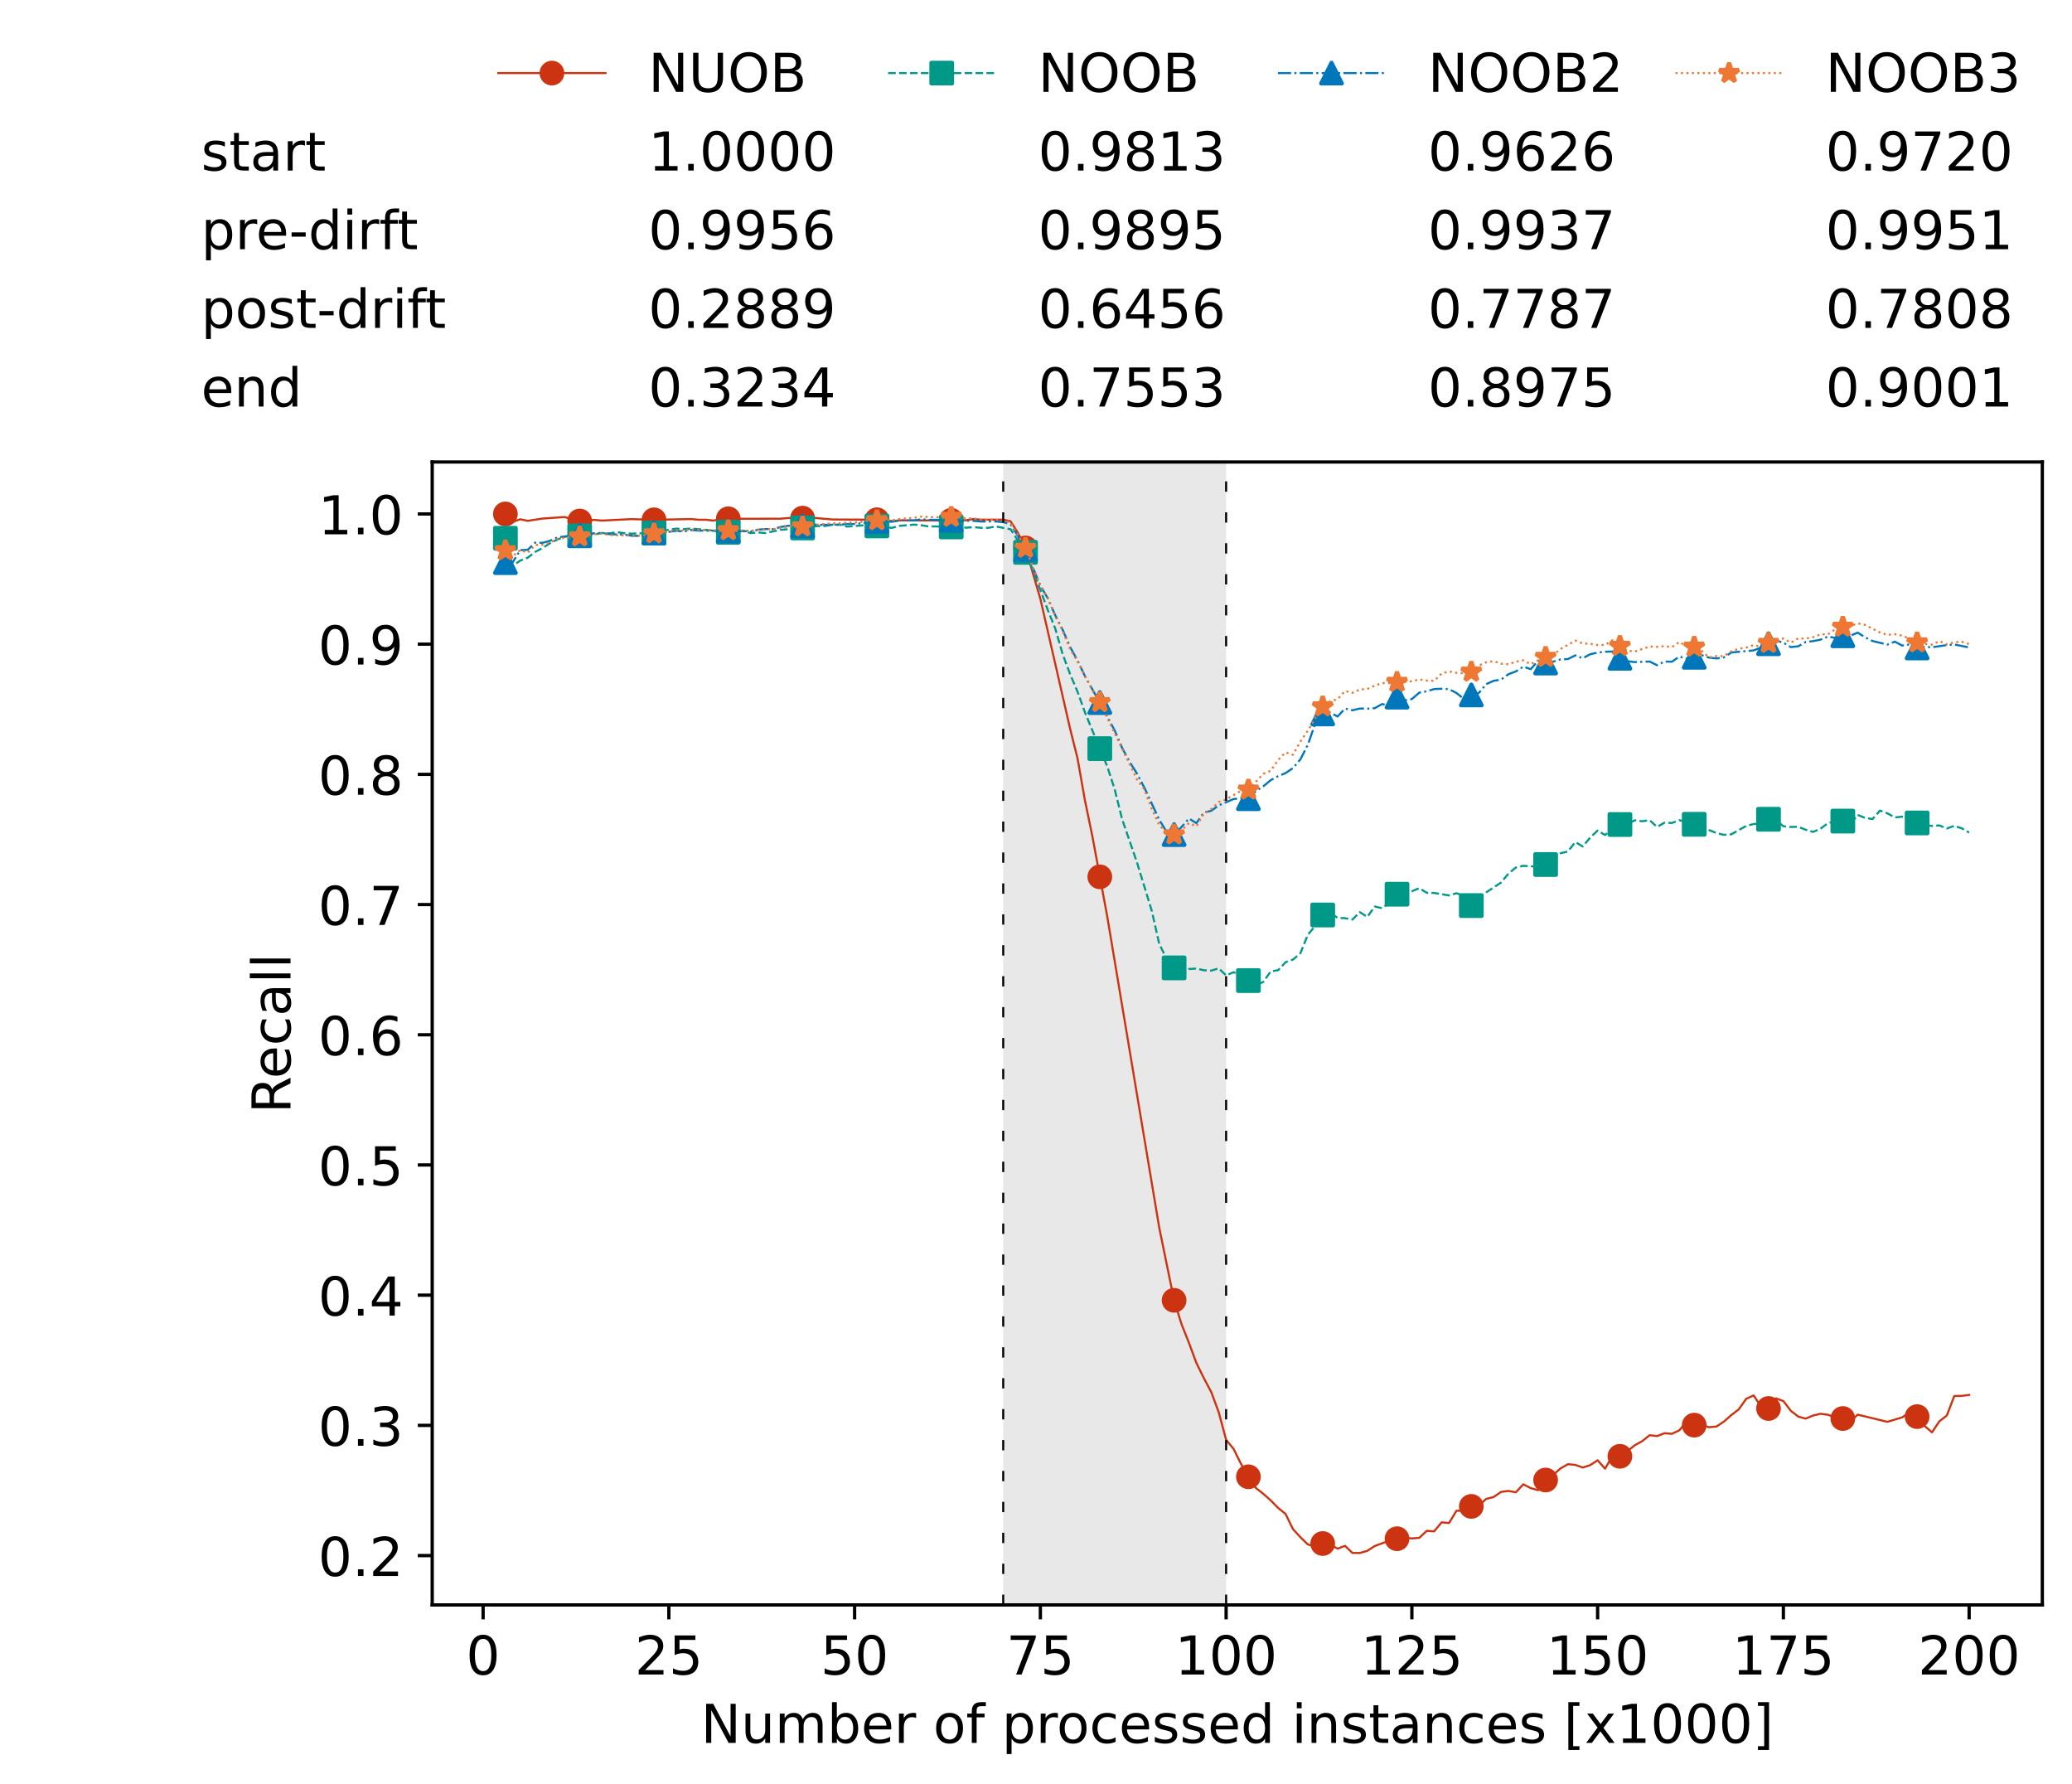<?xml version="1.0" encoding="utf-8" standalone="no"?>
<!DOCTYPE svg PUBLIC "-//W3C//DTD SVG 1.1//EN"
  "http://www.w3.org/Graphics/SVG/1.1/DTD/svg11.dtd">
<!-- Created with matplotlib (https://matplotlib.org/) -->
<svg height="432.615pt" version="1.1" viewBox="0 0 502.65 432.615" width="502.65pt" xmlns="http://www.w3.org/2000/svg" xmlns:xlink="http://www.w3.org/1999/xlink">
 <defs>
  <style type="text/css">*{stroke-linecap:butt;stroke-linejoin:round;}</style>
 </defs>
 <g id="figure_1">
  <g id="patch_1">
   <path d="M 0 432.615 
L 502.65 432.615 
L 502.65 0 
L 0 0 
z
" style="fill:#ffffff;"/>
  </g>
  <g id="axes_1">
   <g id="patch_2">
    <path d="M 104.85 389.252 
L 495.45 389.252 
L 495.45 112.052 
L 104.85 112.052 
z
" style="fill:#ffffff;"/>
   </g>
   <g id="patch_3">
    <path clip-path="url(#pe462f19785)" d="M 297.446 389.252 
L 297.446 112.052 
L 243.372 112.052 
L 243.372 389.252 
z
" style="fill:#d3d3d3;opacity:0.5;"/>
   </g>
   <g id="matplotlib.axis_1">
    <g id="xtick_1">
     <g id="line2d_1">
      <defs>
       <path d="M 0 0 
L 0 3.5 
" id="m3300e84793" style="stroke:#000000;stroke-width:0.8;"/>
      </defs>
      <g>
       <use style="stroke:#000000;stroke-width:0.8;" x="117.197" xlink:href="#m3300e84793" y="389.252"/>
      </g>
     </g>
     <g id="text_1">
      <!-- 0 -->
      <g transform="translate(113.061 406.13)scale(0.13 -0.13)">
       <defs>
        <path d="M 31.781 66.406 
Q 24.172 66.406 20.328 58.906 
Q 16.5 51.422 16.5 36.375 
Q 16.5 21.391 20.328 13.891 
Q 24.172 6.391 31.781 6.391 
Q 39.453 6.391 43.281 13.891 
Q 47.125 21.391 47.125 36.375 
Q 47.125 51.422 43.281 58.906 
Q 39.453 66.406 31.781 66.406 
z
M 31.781 74.219 
Q 44.047 74.219 50.516 64.516 
Q 56.984 54.828 56.984 36.375 
Q 56.984 17.969 50.516 8.266 
Q 44.047 -1.422 31.781 -1.422 
Q 19.531 -1.422 13.062 8.266 
Q 6.594 17.969 6.594 36.375 
Q 6.594 54.828 13.062 64.516 
Q 19.531 74.219 31.781 74.219 
z
" id="DejaVuSans-48"/>
       </defs>
       <use xlink:href="#DejaVuSans-48"/>
      </g>
     </g>
    </g>
    <g id="xtick_2">
     <g id="line2d_2">
      <g>
       <use style="stroke:#000000;stroke-width:0.8;" x="162.259" xlink:href="#m3300e84793" y="389.252"/>
      </g>
     </g>
     <g id="text_2">
      <!-- 25 -->
      <g transform="translate(153.988 406.13)scale(0.13 -0.13)">
       <defs>
        <path d="M 19.188 8.297 
L 53.609 8.297 
L 53.609 0 
L 7.328 0 
L 7.328 8.297 
Q 12.938 14.109 22.625 23.891 
Q 32.328 33.688 34.812 36.531 
Q 39.547 41.844 41.422 45.531 
Q 43.312 49.219 43.312 52.781 
Q 43.312 58.594 39.234 62.25 
Q 35.156 65.922 28.609 65.922 
Q 23.969 65.922 18.812 64.312 
Q 13.672 62.703 7.812 59.422 
L 7.812 69.391 
Q 13.766 71.781 18.938 73 
Q 24.125 74.219 28.422 74.219 
Q 39.75 74.219 46.484 68.547 
Q 53.219 62.891 53.219 53.422 
Q 53.219 48.922 51.531 44.891 
Q 49.859 40.875 45.406 35.406 
Q 44.188 33.984 37.641 27.219 
Q 31.109 20.453 19.188 8.297 
z
" id="DejaVuSans-50"/>
        <path d="M 10.797 72.906 
L 49.516 72.906 
L 49.516 64.594 
L 19.828 64.594 
L 19.828 46.734 
Q 21.969 47.469 24.109 47.828 
Q 26.266 48.188 28.422 48.188 
Q 40.625 48.188 47.75 41.5 
Q 54.891 34.812 54.891 23.391 
Q 54.891 11.625 47.562 5.094 
Q 40.234 -1.422 26.906 -1.422 
Q 22.312 -1.422 17.547 -0.641 
Q 12.797 0.141 7.719 1.703 
L 7.719 11.625 
Q 12.109 9.234 16.797 8.062 
Q 21.484 6.891 26.703 6.891 
Q 35.156 6.891 40.078 11.328 
Q 45.016 15.766 45.016 23.391 
Q 45.016 31 40.078 35.438 
Q 35.156 39.891 26.703 39.891 
Q 22.75 39.891 18.812 39.016 
Q 14.891 38.141 10.797 36.281 
z
" id="DejaVuSans-53"/>
       </defs>
       <use xlink:href="#DejaVuSans-50"/>
       <use x="63.623" xlink:href="#DejaVuSans-53"/>
      </g>
     </g>
    </g>
    <g id="xtick_3">
     <g id="line2d_3">
      <g>
       <use style="stroke:#000000;stroke-width:0.8;" x="207.322" xlink:href="#m3300e84793" y="389.252"/>
      </g>
     </g>
     <g id="text_3">
      <!-- 50 -->
      <g transform="translate(199.05 406.13)scale(0.13 -0.13)">
       <use xlink:href="#DejaVuSans-53"/>
       <use x="63.623" xlink:href="#DejaVuSans-48"/>
      </g>
     </g>
    </g>
    <g id="xtick_4">
     <g id="line2d_4">
      <g>
       <use style="stroke:#000000;stroke-width:0.8;" x="252.384" xlink:href="#m3300e84793" y="389.252"/>
      </g>
     </g>
     <g id="text_4">
      <!-- 75 -->
      <g transform="translate(244.113 406.13)scale(0.13 -0.13)">
       <defs>
        <path d="M 8.203 72.906 
L 55.078 72.906 
L 55.078 68.703 
L 28.609 0 
L 18.312 0 
L 43.219 64.594 
L 8.203 64.594 
z
" id="DejaVuSans-55"/>
       </defs>
       <use xlink:href="#DejaVuSans-55"/>
       <use x="63.623" xlink:href="#DejaVuSans-53"/>
      </g>
     </g>
    </g>
    <g id="xtick_5">
     <g id="line2d_5">
      <g>
       <use style="stroke:#000000;stroke-width:0.8;" x="297.446" xlink:href="#m3300e84793" y="389.252"/>
      </g>
     </g>
     <g id="text_5">
      <!-- 100 -->
      <g transform="translate(285.039 406.13)scale(0.13 -0.13)">
       <defs>
        <path d="M 12.406 8.297 
L 28.516 8.297 
L 28.516 63.922 
L 10.984 60.406 
L 10.984 69.391 
L 28.422 72.906 
L 38.281 72.906 
L 38.281 8.297 
L 54.391 8.297 
L 54.391 0 
L 12.406 0 
z
" id="DejaVuSans-49"/>
       </defs>
       <use xlink:href="#DejaVuSans-49"/>
       <use x="63.623" xlink:href="#DejaVuSans-48"/>
       <use x="127.246" xlink:href="#DejaVuSans-48"/>
      </g>
     </g>
    </g>
    <g id="xtick_6">
     <g id="line2d_6">
      <g>
       <use style="stroke:#000000;stroke-width:0.8;" x="342.509" xlink:href="#m3300e84793" y="389.252"/>
      </g>
     </g>
     <g id="text_6">
      <!-- 125 -->
      <g transform="translate(330.102 406.13)scale(0.13 -0.13)">
       <use xlink:href="#DejaVuSans-49"/>
       <use x="63.623" xlink:href="#DejaVuSans-50"/>
       <use x="127.246" xlink:href="#DejaVuSans-53"/>
      </g>
     </g>
    </g>
    <g id="xtick_7">
     <g id="line2d_7">
      <g>
       <use style="stroke:#000000;stroke-width:0.8;" x="387.571" xlink:href="#m3300e84793" y="389.252"/>
      </g>
     </g>
     <g id="text_7">
      <!-- 150 -->
      <g transform="translate(375.164 406.13)scale(0.13 -0.13)">
       <use xlink:href="#DejaVuSans-49"/>
       <use x="63.623" xlink:href="#DejaVuSans-53"/>
       <use x="127.246" xlink:href="#DejaVuSans-48"/>
      </g>
     </g>
    </g>
    <g id="xtick_8">
     <g id="line2d_8">
      <g>
       <use style="stroke:#000000;stroke-width:0.8;" x="432.633" xlink:href="#m3300e84793" y="389.252"/>
      </g>
     </g>
     <g id="text_8">
      <!-- 175 -->
      <g transform="translate(420.226 406.13)scale(0.13 -0.13)">
       <use xlink:href="#DejaVuSans-49"/>
       <use x="63.623" xlink:href="#DejaVuSans-55"/>
       <use x="127.246" xlink:href="#DejaVuSans-53"/>
      </g>
     </g>
    </g>
    <g id="xtick_9">
     <g id="line2d_9">
      <g>
       <use style="stroke:#000000;stroke-width:0.8;" x="477.695" xlink:href="#m3300e84793" y="389.252"/>
      </g>
     </g>
     <g id="text_9">
      <!-- 200 -->
      <g transform="translate(465.289 406.13)scale(0.13 -0.13)">
       <use xlink:href="#DejaVuSans-50"/>
       <use x="63.623" xlink:href="#DejaVuSans-48"/>
       <use x="127.246" xlink:href="#DejaVuSans-48"/>
      </g>
     </g>
    </g>
    <g id="text_10">
     <!-- Number of processed instances [x1000] -->
     <g transform="translate(170.025 422.711)scale(0.13 -0.13)">
      <defs>
       <path d="M 9.812 72.906 
L 23.094 72.906 
L 55.422 11.922 
L 55.422 72.906 
L 64.984 72.906 
L 64.984 0 
L 51.703 0 
L 19.391 60.984 
L 19.391 0 
L 9.812 0 
z
" id="DejaVuSans-78"/>
       <path d="M 8.5 21.578 
L 8.5 54.688 
L 17.484 54.688 
L 17.484 21.922 
Q 17.484 14.156 20.5 10.266 
Q 23.531 6.391 29.594 6.391 
Q 36.859 6.391 41.078 11.031 
Q 45.312 15.672 45.312 23.688 
L 45.312 54.688 
L 54.297 54.688 
L 54.297 0 
L 45.312 0 
L 45.312 8.406 
Q 42.047 3.422 37.719 1 
Q 33.406 -1.422 27.688 -1.422 
Q 18.266 -1.422 13.375 4.438 
Q 8.5 10.297 8.5 21.578 
z
M 31.109 56 
z
" id="DejaVuSans-117"/>
       <path d="M 52 44.188 
Q 55.375 50.25 60.062 53.125 
Q 64.75 56 71.094 56 
Q 79.641 56 84.281 50.016 
Q 88.922 44.047 88.922 33.016 
L 88.922 0 
L 79.891 0 
L 79.891 32.719 
Q 79.891 40.578 77.094 44.375 
Q 74.312 48.188 68.609 48.188 
Q 61.625 48.188 57.562 43.547 
Q 53.516 38.922 53.516 30.906 
L 53.516 0 
L 44.484 0 
L 44.484 32.719 
Q 44.484 40.625 41.703 44.406 
Q 38.922 48.188 33.109 48.188 
Q 26.219 48.188 22.156 43.531 
Q 18.109 38.875 18.109 30.906 
L 18.109 0 
L 9.078 0 
L 9.078 54.688 
L 18.109 54.688 
L 18.109 46.188 
Q 21.188 51.219 25.484 53.609 
Q 29.781 56 35.688 56 
Q 41.656 56 45.828 52.969 
Q 50 49.953 52 44.188 
z
" id="DejaVuSans-109"/>
       <path d="M 48.688 27.297 
Q 48.688 37.203 44.609 42.844 
Q 40.531 48.484 33.406 48.484 
Q 26.266 48.484 22.188 42.844 
Q 18.109 37.203 18.109 27.297 
Q 18.109 17.391 22.188 11.75 
Q 26.266 6.109 33.406 6.109 
Q 40.531 6.109 44.609 11.75 
Q 48.688 17.391 48.688 27.297 
z
M 18.109 46.391 
Q 20.953 51.266 25.266 53.625 
Q 29.594 56 35.594 56 
Q 45.562 56 51.781 48.094 
Q 58.016 40.188 58.016 27.297 
Q 58.016 14.406 51.781 6.484 
Q 45.562 -1.422 35.594 -1.422 
Q 29.594 -1.422 25.266 0.953 
Q 20.953 3.328 18.109 8.203 
L 18.109 0 
L 9.078 0 
L 9.078 75.984 
L 18.109 75.984 
z
" id="DejaVuSans-98"/>
       <path d="M 56.203 29.594 
L 56.203 25.203 
L 14.891 25.203 
Q 15.484 15.922 20.484 11.062 
Q 25.484 6.203 34.422 6.203 
Q 39.594 6.203 44.453 7.469 
Q 49.312 8.734 54.109 11.281 
L 54.109 2.781 
Q 49.266 0.734 44.188 -0.344 
Q 39.109 -1.422 33.891 -1.422 
Q 20.797 -1.422 13.156 6.188 
Q 5.516 13.812 5.516 26.812 
Q 5.516 40.234 12.766 48.109 
Q 20.016 56 32.328 56 
Q 43.359 56 49.781 48.891 
Q 56.203 41.797 56.203 29.594 
z
M 47.219 32.234 
Q 47.125 39.594 43.094 43.984 
Q 39.062 48.391 32.422 48.391 
Q 24.906 48.391 20.391 44.141 
Q 15.875 39.891 15.188 32.172 
z
" id="DejaVuSans-101"/>
       <path d="M 41.109 46.297 
Q 39.594 47.172 37.812 47.578 
Q 36.031 48 33.891 48 
Q 26.266 48 22.188 43.047 
Q 18.109 38.094 18.109 28.812 
L 18.109 0 
L 9.078 0 
L 9.078 54.688 
L 18.109 54.688 
L 18.109 46.188 
Q 20.953 51.172 25.484 53.578 
Q 30.031 56 36.531 56 
Q 37.453 56 38.578 55.875 
Q 39.703 55.766 41.062 55.516 
z
" id="DejaVuSans-114"/>
       <path id="DejaVuSans-32"/>
       <path d="M 30.609 48.391 
Q 23.391 48.391 19.188 42.75 
Q 14.984 37.109 14.984 27.297 
Q 14.984 17.484 19.156 11.844 
Q 23.344 6.203 30.609 6.203 
Q 37.797 6.203 41.984 11.859 
Q 46.188 17.531 46.188 27.297 
Q 46.188 37.016 41.984 42.703 
Q 37.797 48.391 30.609 48.391 
z
M 30.609 56 
Q 42.328 56 49.016 48.375 
Q 55.719 40.766 55.719 27.297 
Q 55.719 13.875 49.016 6.219 
Q 42.328 -1.422 30.609 -1.422 
Q 18.844 -1.422 12.172 6.219 
Q 5.516 13.875 5.516 27.297 
Q 5.516 40.766 12.172 48.375 
Q 18.844 56 30.609 56 
z
" id="DejaVuSans-111"/>
       <path d="M 37.109 75.984 
L 37.109 68.5 
L 28.516 68.5 
Q 23.688 68.5 21.797 66.547 
Q 19.922 64.594 19.922 59.516 
L 19.922 54.688 
L 34.719 54.688 
L 34.719 47.703 
L 19.922 47.703 
L 19.922 0 
L 10.891 0 
L 10.891 47.703 
L 2.297 47.703 
L 2.297 54.688 
L 10.891 54.688 
L 10.891 58.5 
Q 10.891 67.625 15.141 71.797 
Q 19.391 75.984 28.609 75.984 
z
" id="DejaVuSans-102"/>
       <path d="M 18.109 8.203 
L 18.109 -20.797 
L 9.078 -20.797 
L 9.078 54.688 
L 18.109 54.688 
L 18.109 46.391 
Q 20.953 51.266 25.266 53.625 
Q 29.594 56 35.594 56 
Q 45.562 56 51.781 48.094 
Q 58.016 40.188 58.016 27.297 
Q 58.016 14.406 51.781 6.484 
Q 45.562 -1.422 35.594 -1.422 
Q 29.594 -1.422 25.266 0.953 
Q 20.953 3.328 18.109 8.203 
z
M 48.688 27.297 
Q 48.688 37.203 44.609 42.844 
Q 40.531 48.484 33.406 48.484 
Q 26.266 48.484 22.188 42.844 
Q 18.109 37.203 18.109 27.297 
Q 18.109 17.391 22.188 11.75 
Q 26.266 6.109 33.406 6.109 
Q 40.531 6.109 44.609 11.75 
Q 48.688 17.391 48.688 27.297 
z
" id="DejaVuSans-112"/>
       <path d="M 48.781 52.594 
L 48.781 44.188 
Q 44.969 46.297 41.141 47.344 
Q 37.312 48.391 33.406 48.391 
Q 24.656 48.391 19.812 42.844 
Q 14.984 37.312 14.984 27.297 
Q 14.984 17.281 19.812 11.734 
Q 24.656 6.203 33.406 6.203 
Q 37.312 6.203 41.141 7.25 
Q 44.969 8.297 48.781 10.406 
L 48.781 2.094 
Q 45.016 0.344 40.984 -0.531 
Q 36.969 -1.422 32.422 -1.422 
Q 20.062 -1.422 12.781 6.344 
Q 5.516 14.109 5.516 27.297 
Q 5.516 40.672 12.859 48.328 
Q 20.219 56 33.016 56 
Q 37.156 56 41.109 55.141 
Q 45.062 54.297 48.781 52.594 
z
" id="DejaVuSans-99"/>
       <path d="M 44.281 53.078 
L 44.281 44.578 
Q 40.484 46.531 36.375 47.5 
Q 32.281 48.484 27.875 48.484 
Q 21.188 48.484 17.844 46.438 
Q 14.5 44.391 14.5 40.281 
Q 14.5 37.156 16.891 35.375 
Q 19.281 33.594 26.516 31.984 
L 29.594 31.297 
Q 39.156 29.25 43.188 25.516 
Q 47.219 21.781 47.219 15.094 
Q 47.219 7.469 41.188 3.016 
Q 35.156 -1.422 24.609 -1.422 
Q 20.219 -1.422 15.453 -0.562 
Q 10.688 0.297 5.422 2 
L 5.422 11.281 
Q 10.406 8.688 15.234 7.391 
Q 20.062 6.109 24.812 6.109 
Q 31.156 6.109 34.562 8.281 
Q 37.984 10.453 37.984 14.406 
Q 37.984 18.062 35.516 20.016 
Q 33.062 21.969 24.703 23.781 
L 21.578 24.516 
Q 13.234 26.266 9.516 29.906 
Q 5.812 33.547 5.812 39.891 
Q 5.812 47.609 11.281 51.797 
Q 16.75 56 26.812 56 
Q 31.781 56 36.172 55.266 
Q 40.578 54.547 44.281 53.078 
z
" id="DejaVuSans-115"/>
       <path d="M 45.406 46.391 
L 45.406 75.984 
L 54.391 75.984 
L 54.391 0 
L 45.406 0 
L 45.406 8.203 
Q 42.578 3.328 38.25 0.953 
Q 33.938 -1.422 27.875 -1.422 
Q 17.969 -1.422 11.734 6.484 
Q 5.516 14.406 5.516 27.297 
Q 5.516 40.188 11.734 48.094 
Q 17.969 56 27.875 56 
Q 33.938 56 38.25 53.625 
Q 42.578 51.266 45.406 46.391 
z
M 14.797 27.297 
Q 14.797 17.391 18.875 11.75 
Q 22.953 6.109 30.078 6.109 
Q 37.203 6.109 41.297 11.75 
Q 45.406 17.391 45.406 27.297 
Q 45.406 37.203 41.297 42.844 
Q 37.203 48.484 30.078 48.484 
Q 22.953 48.484 18.875 42.844 
Q 14.797 37.203 14.797 27.297 
z
" id="DejaVuSans-100"/>
       <path d="M 9.422 54.688 
L 18.406 54.688 
L 18.406 0 
L 9.422 0 
z
M 9.422 75.984 
L 18.406 75.984 
L 18.406 64.594 
L 9.422 64.594 
z
" id="DejaVuSans-105"/>
       <path d="M 54.891 33.016 
L 54.891 0 
L 45.906 0 
L 45.906 32.719 
Q 45.906 40.484 42.875 44.328 
Q 39.844 48.188 33.797 48.188 
Q 26.516 48.188 22.312 43.547 
Q 18.109 38.922 18.109 30.906 
L 18.109 0 
L 9.078 0 
L 9.078 54.688 
L 18.109 54.688 
L 18.109 46.188 
Q 21.344 51.125 25.703 53.562 
Q 30.078 56 35.797 56 
Q 45.219 56 50.047 50.172 
Q 54.891 44.344 54.891 33.016 
z
" id="DejaVuSans-110"/>
       <path d="M 18.312 70.219 
L 18.312 54.688 
L 36.812 54.688 
L 36.812 47.703 
L 18.312 47.703 
L 18.312 18.016 
Q 18.312 11.328 20.141 9.422 
Q 21.969 7.516 27.594 7.516 
L 36.812 7.516 
L 36.812 0 
L 27.594 0 
Q 17.188 0 13.234 3.875 
Q 9.281 7.766 9.281 18.016 
L 9.281 47.703 
L 2.688 47.703 
L 2.688 54.688 
L 9.281 54.688 
L 9.281 70.219 
z
" id="DejaVuSans-116"/>
       <path d="M 34.281 27.484 
Q 23.391 27.484 19.188 25 
Q 14.984 22.516 14.984 16.5 
Q 14.984 11.719 18.141 8.906 
Q 21.297 6.109 26.703 6.109 
Q 34.188 6.109 38.703 11.406 
Q 43.219 16.703 43.219 25.484 
L 43.219 27.484 
z
M 52.203 31.203 
L 52.203 0 
L 43.219 0 
L 43.219 8.297 
Q 40.141 3.328 35.547 0.953 
Q 30.953 -1.422 24.312 -1.422 
Q 15.922 -1.422 10.953 3.297 
Q 6 8.016 6 15.922 
Q 6 25.141 12.172 29.828 
Q 18.359 34.516 30.609 34.516 
L 43.219 34.516 
L 43.219 35.406 
Q 43.219 41.609 39.141 45 
Q 35.062 48.391 27.688 48.391 
Q 23 48.391 18.547 47.266 
Q 14.109 46.141 10.016 43.891 
L 10.016 52.203 
Q 14.938 54.109 19.578 55.047 
Q 24.219 56 28.609 56 
Q 40.484 56 46.344 49.844 
Q 52.203 43.703 52.203 31.203 
z
" id="DejaVuSans-97"/>
       <path d="M 8.594 75.984 
L 29.297 75.984 
L 29.297 69 
L 17.578 69 
L 17.578 -6.203 
L 29.297 -6.203 
L 29.297 -13.188 
L 8.594 -13.188 
z
" id="DejaVuSans-91"/>
       <path d="M 54.891 54.688 
L 35.109 28.078 
L 55.906 0 
L 45.312 0 
L 29.391 21.484 
L 13.484 0 
L 2.875 0 
L 24.125 28.609 
L 4.688 54.688 
L 15.281 54.688 
L 29.781 35.203 
L 44.281 54.688 
z
" id="DejaVuSans-120"/>
       <path d="M 30.422 75.984 
L 30.422 -13.188 
L 9.719 -13.188 
L 9.719 -6.203 
L 21.391 -6.203 
L 21.391 69 
L 9.719 69 
L 9.719 75.984 
z
" id="DejaVuSans-93"/>
      </defs>
      <use xlink:href="#DejaVuSans-78"/>
      <use x="74.805" xlink:href="#DejaVuSans-117"/>
      <use x="138.184" xlink:href="#DejaVuSans-109"/>
      <use x="235.596" xlink:href="#DejaVuSans-98"/>
      <use x="299.072" xlink:href="#DejaVuSans-101"/>
      <use x="360.596" xlink:href="#DejaVuSans-114"/>
      <use x="401.709" xlink:href="#DejaVuSans-32"/>
      <use x="433.496" xlink:href="#DejaVuSans-111"/>
      <use x="494.678" xlink:href="#DejaVuSans-102"/>
      <use x="529.883" xlink:href="#DejaVuSans-32"/>
      <use x="561.67" xlink:href="#DejaVuSans-112"/>
      <use x="625.146" xlink:href="#DejaVuSans-114"/>
      <use x="664.01" xlink:href="#DejaVuSans-111"/>
      <use x="725.191" xlink:href="#DejaVuSans-99"/>
      <use x="780.172" xlink:href="#DejaVuSans-101"/>
      <use x="841.695" xlink:href="#DejaVuSans-115"/>
      <use x="893.795" xlink:href="#DejaVuSans-115"/>
      <use x="945.895" xlink:href="#DejaVuSans-101"/>
      <use x="1007.418" xlink:href="#DejaVuSans-100"/>
      <use x="1070.895" xlink:href="#DejaVuSans-32"/>
      <use x="1102.682" xlink:href="#DejaVuSans-105"/>
      <use x="1130.465" xlink:href="#DejaVuSans-110"/>
      <use x="1193.844" xlink:href="#DejaVuSans-115"/>
      <use x="1245.943" xlink:href="#DejaVuSans-116"/>
      <use x="1285.152" xlink:href="#DejaVuSans-97"/>
      <use x="1346.432" xlink:href="#DejaVuSans-110"/>
      <use x="1409.811" xlink:href="#DejaVuSans-99"/>
      <use x="1464.791" xlink:href="#DejaVuSans-101"/>
      <use x="1526.314" xlink:href="#DejaVuSans-115"/>
      <use x="1578.414" xlink:href="#DejaVuSans-32"/>
      <use x="1610.201" xlink:href="#DejaVuSans-91"/>
      <use x="1649.215" xlink:href="#DejaVuSans-120"/>
      <use x="1708.395" xlink:href="#DejaVuSans-49"/>
      <use x="1772.018" xlink:href="#DejaVuSans-48"/>
      <use x="1835.641" xlink:href="#DejaVuSans-48"/>
      <use x="1899.264" xlink:href="#DejaVuSans-48"/>
      <use x="1962.887" xlink:href="#DejaVuSans-93"/>
     </g>
    </g>
   </g>
   <g id="matplotlib.axis_2">
    <g id="ytick_1">
     <g id="line2d_10">
      <defs>
       <path d="M 0 0 
L -3.5 0 
" id="m6e665a4422" style="stroke:#000000;stroke-width:0.8;"/>
      </defs>
      <g>
       <use style="stroke:#000000;stroke-width:0.8;" x="104.85" xlink:href="#m6e665a4422" y="377.283"/>
      </g>
     </g>
     <g id="text_11">
      <!-- 0.2 -->
      <g transform="translate(77.176 382.222)scale(0.13 -0.13)">
       <defs>
        <path d="M 10.688 12.406 
L 21 12.406 
L 21 0 
L 10.688 0 
z
" id="DejaVuSans-46"/>
       </defs>
       <use xlink:href="#DejaVuSans-48"/>
       <use x="63.623" xlink:href="#DejaVuSans-46"/>
       <use x="95.41" xlink:href="#DejaVuSans-50"/>
      </g>
     </g>
    </g>
    <g id="ytick_2">
     <g id="line2d_11">
      <g>
       <use style="stroke:#000000;stroke-width:0.8;" x="104.85" xlink:href="#m6e665a4422" y="345.704"/>
      </g>
     </g>
     <g id="text_12">
      <!-- 0.3 -->
      <g transform="translate(77.176 350.643)scale(0.13 -0.13)">
       <defs>
        <path d="M 40.578 39.312 
Q 47.656 37.797 51.625 33 
Q 55.609 28.219 55.609 21.188 
Q 55.609 10.406 48.188 4.484 
Q 40.766 -1.422 27.094 -1.422 
Q 22.516 -1.422 17.656 -0.516 
Q 12.797 0.391 7.625 2.203 
L 7.625 11.719 
Q 11.719 9.328 16.594 8.109 
Q 21.484 6.891 26.812 6.891 
Q 36.078 6.891 40.938 10.547 
Q 45.797 14.203 45.797 21.188 
Q 45.797 27.641 41.281 31.266 
Q 36.766 34.906 28.719 34.906 
L 20.219 34.906 
L 20.219 43.016 
L 29.109 43.016 
Q 36.375 43.016 40.234 45.922 
Q 44.094 48.828 44.094 54.297 
Q 44.094 59.906 40.109 62.906 
Q 36.141 65.922 28.719 65.922 
Q 24.656 65.922 20.016 65.031 
Q 15.375 64.156 9.812 62.312 
L 9.812 71.094 
Q 15.438 72.656 20.344 73.438 
Q 25.25 74.219 29.594 74.219 
Q 40.828 74.219 47.359 69.109 
Q 53.906 64.016 53.906 55.328 
Q 53.906 49.266 50.438 45.094 
Q 46.969 40.922 40.578 39.312 
z
" id="DejaVuSans-51"/>
       </defs>
       <use xlink:href="#DejaVuSans-48"/>
       <use x="63.623" xlink:href="#DejaVuSans-46"/>
       <use x="95.41" xlink:href="#DejaVuSans-51"/>
      </g>
     </g>
    </g>
    <g id="ytick_3">
     <g id="line2d_12">
      <g>
       <use style="stroke:#000000;stroke-width:0.8;" x="104.85" xlink:href="#m6e665a4422" y="314.125"/>
      </g>
     </g>
     <g id="text_13">
      <!-- 0.4 -->
      <g transform="translate(77.176 319.064)scale(0.13 -0.13)">
       <defs>
        <path d="M 37.797 64.312 
L 12.891 25.391 
L 37.797 25.391 
z
M 35.203 72.906 
L 47.609 72.906 
L 47.609 25.391 
L 58.016 25.391 
L 58.016 17.188 
L 47.609 17.188 
L 47.609 0 
L 37.797 0 
L 37.797 17.188 
L 4.891 17.188 
L 4.891 26.703 
z
" id="DejaVuSans-52"/>
       </defs>
       <use xlink:href="#DejaVuSans-48"/>
       <use x="63.623" xlink:href="#DejaVuSans-46"/>
       <use x="95.41" xlink:href="#DejaVuSans-52"/>
      </g>
     </g>
    </g>
    <g id="ytick_4">
     <g id="line2d_13">
      <g>
       <use style="stroke:#000000;stroke-width:0.8;" x="104.85" xlink:href="#m6e665a4422" y="282.546"/>
      </g>
     </g>
     <g id="text_14">
      <!-- 0.5 -->
      <g transform="translate(77.176 287.485)scale(0.13 -0.13)">
       <use xlink:href="#DejaVuSans-48"/>
       <use x="63.623" xlink:href="#DejaVuSans-46"/>
       <use x="95.41" xlink:href="#DejaVuSans-53"/>
      </g>
     </g>
    </g>
    <g id="ytick_5">
     <g id="line2d_14">
      <g>
       <use style="stroke:#000000;stroke-width:0.8;" x="104.85" xlink:href="#m6e665a4422" y="250.968"/>
      </g>
     </g>
     <g id="text_15">
      <!-- 0.6 -->
      <g transform="translate(77.176 255.907)scale(0.13 -0.13)">
       <defs>
        <path d="M 33.016 40.375 
Q 26.375 40.375 22.484 35.828 
Q 18.609 31.297 18.609 23.391 
Q 18.609 15.531 22.484 10.953 
Q 26.375 6.391 33.016 6.391 
Q 39.656 6.391 43.531 10.953 
Q 47.406 15.531 47.406 23.391 
Q 47.406 31.297 43.531 35.828 
Q 39.656 40.375 33.016 40.375 
z
M 52.594 71.297 
L 52.594 62.312 
Q 48.875 64.062 45.094 64.984 
Q 41.312 65.922 37.594 65.922 
Q 27.828 65.922 22.672 59.328 
Q 17.531 52.734 16.797 39.406 
Q 19.672 43.656 24.016 45.922 
Q 28.375 48.188 33.594 48.188 
Q 44.578 48.188 50.953 41.516 
Q 57.328 34.859 57.328 23.391 
Q 57.328 12.156 50.688 5.359 
Q 44.047 -1.422 33.016 -1.422 
Q 20.359 -1.422 13.672 8.266 
Q 6.984 17.969 6.984 36.375 
Q 6.984 53.656 15.188 63.938 
Q 23.391 74.219 37.203 74.219 
Q 40.922 74.219 44.703 73.484 
Q 48.484 72.75 52.594 71.297 
z
" id="DejaVuSans-54"/>
       </defs>
       <use xlink:href="#DejaVuSans-48"/>
       <use x="63.623" xlink:href="#DejaVuSans-46"/>
       <use x="95.41" xlink:href="#DejaVuSans-54"/>
      </g>
     </g>
    </g>
    <g id="ytick_6">
     <g id="line2d_15">
      <g>
       <use style="stroke:#000000;stroke-width:0.8;" x="104.85" xlink:href="#m6e665a4422" y="219.389"/>
      </g>
     </g>
     <g id="text_16">
      <!-- 0.7 -->
      <g transform="translate(77.176 224.328)scale(0.13 -0.13)">
       <use xlink:href="#DejaVuSans-48"/>
       <use x="63.623" xlink:href="#DejaVuSans-46"/>
       <use x="95.41" xlink:href="#DejaVuSans-55"/>
      </g>
     </g>
    </g>
    <g id="ytick_7">
     <g id="line2d_16">
      <g>
       <use style="stroke:#000000;stroke-width:0.8;" x="104.85" xlink:href="#m6e665a4422" y="187.81"/>
      </g>
     </g>
     <g id="text_17">
      <!-- 0.8 -->
      <g transform="translate(77.176 192.749)scale(0.13 -0.13)">
       <defs>
        <path d="M 31.781 34.625 
Q 24.75 34.625 20.719 30.859 
Q 16.703 27.094 16.703 20.516 
Q 16.703 13.922 20.719 10.156 
Q 24.75 6.391 31.781 6.391 
Q 38.812 6.391 42.859 10.172 
Q 46.922 13.969 46.922 20.516 
Q 46.922 27.094 42.891 30.859 
Q 38.875 34.625 31.781 34.625 
z
M 21.922 38.812 
Q 15.578 40.375 12.031 44.719 
Q 8.5 49.078 8.5 55.328 
Q 8.5 64.062 14.719 69.141 
Q 20.953 74.219 31.781 74.219 
Q 42.672 74.219 48.875 69.141 
Q 55.078 64.062 55.078 55.328 
Q 55.078 49.078 51.531 44.719 
Q 48 40.375 41.703 38.812 
Q 48.828 37.156 52.797 32.312 
Q 56.781 27.484 56.781 20.516 
Q 56.781 9.906 50.312 4.234 
Q 43.844 -1.422 31.781 -1.422 
Q 19.734 -1.422 13.25 4.234 
Q 6.781 9.906 6.781 20.516 
Q 6.781 27.484 10.781 32.312 
Q 14.797 37.156 21.922 38.812 
z
M 18.312 54.391 
Q 18.312 48.734 21.844 45.562 
Q 25.391 42.391 31.781 42.391 
Q 38.141 42.391 41.719 45.562 
Q 45.312 48.734 45.312 54.391 
Q 45.312 60.062 41.719 63.234 
Q 38.141 66.406 31.781 66.406 
Q 25.391 66.406 21.844 63.234 
Q 18.312 60.062 18.312 54.391 
z
" id="DejaVuSans-56"/>
       </defs>
       <use xlink:href="#DejaVuSans-48"/>
       <use x="63.623" xlink:href="#DejaVuSans-46"/>
       <use x="95.41" xlink:href="#DejaVuSans-56"/>
      </g>
     </g>
    </g>
    <g id="ytick_8">
     <g id="line2d_17">
      <g>
       <use style="stroke:#000000;stroke-width:0.8;" x="104.85" xlink:href="#m6e665a4422" y="156.231"/>
      </g>
     </g>
     <g id="text_18">
      <!-- 0.9 -->
      <g transform="translate(77.176 161.17)scale(0.13 -0.13)">
       <defs>
        <path d="M 10.984 1.516 
L 10.984 10.5 
Q 14.703 8.734 18.5 7.812 
Q 22.312 6.891 25.984 6.891 
Q 35.75 6.891 40.891 13.453 
Q 46.047 20.016 46.781 33.406 
Q 43.953 29.203 39.594 26.953 
Q 35.25 24.703 29.984 24.703 
Q 19.047 24.703 12.672 31.312 
Q 6.297 37.938 6.297 49.422 
Q 6.297 60.641 12.938 67.422 
Q 19.578 74.219 30.609 74.219 
Q 43.266 74.219 49.922 64.516 
Q 56.594 54.828 56.594 36.375 
Q 56.594 19.141 48.406 8.859 
Q 40.234 -1.422 26.422 -1.422 
Q 22.703 -1.422 18.891 -0.688 
Q 15.094 0.047 10.984 1.516 
z
M 30.609 32.422 
Q 37.25 32.422 41.125 36.953 
Q 45.016 41.5 45.016 49.422 
Q 45.016 57.281 41.125 61.844 
Q 37.25 66.406 30.609 66.406 
Q 23.969 66.406 20.094 61.844 
Q 16.219 57.281 16.219 49.422 
Q 16.219 41.5 20.094 36.953 
Q 23.969 32.422 30.609 32.422 
z
" id="DejaVuSans-57"/>
       </defs>
       <use xlink:href="#DejaVuSans-48"/>
       <use x="63.623" xlink:href="#DejaVuSans-46"/>
       <use x="95.41" xlink:href="#DejaVuSans-57"/>
      </g>
     </g>
    </g>
    <g id="ytick_9">
     <g id="line2d_18">
      <g>
       <use style="stroke:#000000;stroke-width:0.8;" x="104.85" xlink:href="#m6e665a4422" y="124.652"/>
      </g>
     </g>
     <g id="text_19">
      <!-- 1.0 -->
      <g transform="translate(77.176 129.591)scale(0.13 -0.13)">
       <use xlink:href="#DejaVuSans-49"/>
       <use x="63.623" xlink:href="#DejaVuSans-46"/>
       <use x="95.41" xlink:href="#DejaVuSans-48"/>
      </g>
     </g>
    </g>
    <g id="text_20">
     <!-- Recall -->
     <g transform="translate(70.472 270.044)rotate(-90)scale(0.13 -0.13)">
      <defs>
       <path d="M 44.391 34.188 
Q 47.562 33.109 50.562 29.594 
Q 53.562 26.078 56.594 19.922 
L 66.609 0 
L 56 0 
L 46.688 18.703 
Q 43.062 26.031 39.672 28.422 
Q 36.281 30.812 30.422 30.812 
L 19.672 30.812 
L 19.672 0 
L 9.812 0 
L 9.812 72.906 
L 32.078 72.906 
Q 44.578 72.906 50.734 67.672 
Q 56.891 62.453 56.891 51.906 
Q 56.891 45.016 53.688 40.469 
Q 50.484 35.938 44.391 34.188 
z
M 19.672 64.797 
L 19.672 38.922 
L 32.078 38.922 
Q 39.203 38.922 42.844 42.219 
Q 46.484 45.516 46.484 51.906 
Q 46.484 58.297 42.844 61.547 
Q 39.203 64.797 32.078 64.797 
z
" id="DejaVuSans-82"/>
       <path d="M 9.422 75.984 
L 18.406 75.984 
L 18.406 0 
L 9.422 0 
z
" id="DejaVuSans-108"/>
      </defs>
      <use xlink:href="#DejaVuSans-82"/>
      <use x="64.982" xlink:href="#DejaVuSans-101"/>
      <use x="126.506" xlink:href="#DejaVuSans-99"/>
      <use x="181.486" xlink:href="#DejaVuSans-97"/>
      <use x="242.766" xlink:href="#DejaVuSans-108"/>
      <use x="270.549" xlink:href="#DejaVuSans-108"/>
     </g>
    </g>
   </g>
   <g id="line2d_19"/>
   <g id="line2d_20"/>
   <g id="line2d_21"/>
   <g id="line2d_22"/>
   <g id="line2d_23"/>
   <g id="line2d_24">
    <path clip-path="url(#pe462f19785)" d="M 122.605 124.652 
L 124.407 126.577 
L 126.21 125.936 
L 128.012 126.326 
L 131.617 125.768 
L 137.024 125.396 
L 138.827 125.993 
L 140.629 126.358 
L 144.234 126.095 
L 146.037 126.258 
L 153.247 125.901 
L 158.654 126.075 
L 167.667 125.889 
L 169.469 126.056 
L 171.272 126.056 
L 173.074 126.258 
L 174.877 125.922 
L 178.482 125.823 
L 189.297 125.803 
L 192.902 125.504 
L 194.704 125.663 
L 196.507 125.514 
L 201.914 125.992 
L 214.532 126.06 
L 216.334 126.386 
L 218.137 126.22 
L 227.149 126.22 
L 228.952 126.354 
L 230.754 126.194 
L 234.359 126.178 
L 236.162 125.886 
L 237.964 126.049 
L 243.372 126.04 
L 245.174 126.435 
L 246.976 129.32 
L 248.779 132.895 
L 252.384 145.239 
L 259.594 176.717 
L 261.396 183.908 
L 263.199 194.135 
L 265.001 202.825 
L 268.606 222.27 
L 281.224 297.764 
L 284.829 315.366 
L 286.631 321.16 
L 288.434 325.701 
L 290.236 330.572 
L 292.039 334.228 
L 293.841 337.631 
L 295.644 342.487 
L 297.446 349.209 
L 299.249 351.401 
L 301.051 355.027 
L 302.854 358.168 
L 304.656 360.873 
L 306.459 362.292 
L 308.261 363.892 
L 310.064 365.725 
L 311.866 367.177 
L 313.669 370.869 
L 315.471 372.827 
L 317.274 374.575 
L 319.076 375.178 
L 320.879 374.357 
L 322.681 374.578 
L 324.484 375.609 
L 326.286 374.917 
L 328.089 376.641 
L 329.891 376.652 
L 331.694 376.14 
L 333.496 374.96 
L 337.101 373.655 
L 338.904 373.192 
L 340.706 372.931 
L 342.509 373.119 
L 344.311 372.977 
L 346.114 371.282 
L 347.916 371.403 
L 349.719 369.223 
L 351.521 369.385 
L 353.324 366.417 
L 355.126 366.399 
L 356.928 365.349 
L 358.731 365.219 
L 360.533 363.53 
L 362.336 363.083 
L 364.138 361.839 
L 365.941 361.605 
L 367.743 361.924 
L 369.546 359.994 
L 371.348 360.923 
L 373.151 361.42 
L 374.953 358.956 
L 376.756 357.748 
L 378.558 356.154 
L 380.361 355.116 
L 382.163 355.285 
L 383.966 355.929 
L 385.768 355.348 
L 387.571 354.165 
L 389.373 356.207 
L 391.176 353.085 
L 392.978 353.201 
L 394.781 351.969 
L 396.583 350.524 
L 398.386 349.535 
L 400.188 348.089 
L 401.991 348.297 
L 403.793 347.605 
L 405.596 347.747 
L 407.398 346.895 
L 409.201 344.749 
L 411.003 345.645 
L 412.806 345.581 
L 414.608 346.146 
L 416.411 345.978 
L 418.213 344.775 
L 420.016 343.196 
L 421.818 341.804 
L 423.621 339.255 
L 425.423 338.439 
L 427.226 341.198 
L 429.028 341.607 
L 430.831 339.151 
L 432.633 339.805 
L 434.436 342.159 
L 436.238 343.569 
L 438.041 344.063 
L 439.843 343.311 
L 441.646 342.892 
L 443.448 343.124 
L 445.251 343.812 
L 447.053 344.041 
L 448.856 344.757 
L 450.658 343.097 
L 457.868 344.842 
L 461.473 343.753 
L 463.276 342.538 
L 465.078 343.577 
L 466.881 345.828 
L 468.683 347.388 
L 470.485 344.708 
L 472.288 343.305 
L 474.09 338.577 
L 475.893 338.545 
L 477.695 338.323 
L 477.695 338.323 
" style="fill:none;stroke:#cc3311;stroke-linecap:square;stroke-width:0.5;"/>
    <defs>
     <path d="M 0 2.5 
C 0.663 2.5 1.299 2.237 1.768 1.768 
C 2.237 1.299 2.5 0.663 2.5 0 
C 2.5 -0.663 2.237 -1.299 1.768 -1.768 
C 1.299 -2.237 0.663 -2.5 0 -2.5 
C -0.663 -2.5 -1.299 -2.237 -1.768 -1.768 
C -2.237 -1.299 -2.5 -0.663 -2.5 0 
C -2.5 0.663 -2.237 1.299 -1.768 1.768 
C -1.299 2.237 -0.663 2.5 0 2.5 
z
" id="m8c71e68851" style="stroke:#cc3311;"/>
    </defs>
    <g clip-path="url(#pe462f19785)">
     <use style="fill:#cc3311;stroke:#cc3311;" x="122.605" xlink:href="#m8c71e68851" y="124.652"/>
     <use style="fill:#cc3311;stroke:#cc3311;" x="140.629" xlink:href="#m8c71e68851" y="126.358"/>
     <use style="fill:#cc3311;stroke:#cc3311;" x="158.654" xlink:href="#m8c71e68851" y="126.075"/>
     <use style="fill:#cc3311;stroke:#cc3311;" x="176.679" xlink:href="#m8c71e68851" y="125.823"/>
     <use style="fill:#cc3311;stroke:#cc3311;" x="194.704" xlink:href="#m8c71e68851" y="125.663"/>
     <use style="fill:#cc3311;stroke:#cc3311;" x="212.729" xlink:href="#m8c71e68851" y="126.06"/>
     <use style="fill:#cc3311;stroke:#cc3311;" x="230.754" xlink:href="#m8c71e68851" y="126.194"/>
     <use style="fill:#cc3311;stroke:#cc3311;" x="248.779" xlink:href="#m8c71e68851" y="132.895"/>
     <use style="fill:#cc3311;stroke:#cc3311;" x="266.804" xlink:href="#m8c71e68851" y="212.659"/>
     <use style="fill:#cc3311;stroke:#cc3311;" x="284.829" xlink:href="#m8c71e68851" y="315.366"/>
     <use style="fill:#cc3311;stroke:#cc3311;" x="302.854" xlink:href="#m8c71e68851" y="358.168"/>
     <use style="fill:#cc3311;stroke:#cc3311;" x="320.879" xlink:href="#m8c71e68851" y="374.357"/>
     <use style="fill:#cc3311;stroke:#cc3311;" x="338.904" xlink:href="#m8c71e68851" y="373.192"/>
     <use style="fill:#cc3311;stroke:#cc3311;" x="356.928" xlink:href="#m8c71e68851" y="365.349"/>
     <use style="fill:#cc3311;stroke:#cc3311;" x="374.953" xlink:href="#m8c71e68851" y="358.956"/>
     <use style="fill:#cc3311;stroke:#cc3311;" x="392.978" xlink:href="#m8c71e68851" y="353.201"/>
     <use style="fill:#cc3311;stroke:#cc3311;" x="411.003" xlink:href="#m8c71e68851" y="345.645"/>
     <use style="fill:#cc3311;stroke:#cc3311;" x="429.028" xlink:href="#m8c71e68851" y="341.607"/>
     <use style="fill:#cc3311;stroke:#cc3311;" x="447.053" xlink:href="#m8c71e68851" y="344.041"/>
     <use style="fill:#cc3311;stroke:#cc3311;" x="465.078" xlink:href="#m8c71e68851" y="343.577"/>
    </g>
   </g>
   <g id="line2d_25"/>
   <g id="line2d_26"/>
   <g id="line2d_27"/>
   <g id="line2d_28"/>
   <g id="line2d_29">
    <path clip-path="url(#pe462f19785)" d="M 122.605 130.554 
L 124.407 137.231 
L 126.21 135.962 
L 128.012 135.268 
L 129.815 133.862 
L 131.617 132.925 
L 133.419 131.744 
L 135.222 130.857 
L 137.024 130.168 
L 138.827 129.952 
L 140.629 129.957 
L 142.432 129.515 
L 144.234 129.608 
L 146.037 129.254 
L 147.839 129.364 
L 149.642 129.069 
L 151.444 129.321 
L 153.247 129.435 
L 155.049 129.338 
L 156.852 129.408 
L 158.654 129.28 
L 160.457 128.764 
L 164.062 128.205 
L 165.864 128.355 
L 167.667 128.175 
L 173.074 128.703 
L 174.877 129.024 
L 178.482 129.092 
L 180.284 128.788 
L 182.087 129.287 
L 183.889 129.137 
L 185.692 129.277 
L 189.297 128.506 
L 191.099 128.359 
L 192.902 128.055 
L 194.704 128.047 
L 196.507 127.745 
L 198.309 127.605 
L 200.112 127.585 
L 201.914 127.256 
L 203.717 127.256 
L 205.519 127.721 
L 210.927 127.297 
L 216.334 128.04 
L 218.137 127.542 
L 221.742 127.239 
L 223.544 127.399 
L 225.347 127.676 
L 227.149 127.676 
L 228.952 127.809 
L 230.754 127.799 
L 232.557 127.654 
L 234.359 127.994 
L 236.162 127.847 
L 237.964 128.01 
L 239.767 128.01 
L 241.569 127.677 
L 245.174 128.373 
L 248.779 133.962 
L 250.581 138.254 
L 254.186 147.952 
L 255.989 152.41 
L 257.791 158.669 
L 259.594 163.496 
L 261.396 167.753 
L 263.199 172.777 
L 266.804 181.57 
L 268.606 185.86 
L 270.409 191.42 
L 272.211 198.671 
L 275.816 209.146 
L 279.421 220.948 
L 281.224 228.956 
L 283.026 232.547 
L 284.829 234.749 
L 286.631 236.278 
L 288.434 235.026 
L 290.236 234.905 
L 292.039 235.318 
L 293.841 235.414 
L 295.644 234.848 
L 297.446 236.568 
L 299.249 235.802 
L 301.051 236.472 
L 302.854 237.824 
L 304.656 238.902 
L 306.459 238.161 
L 308.261 235.605 
L 310.064 235.298 
L 311.866 233.375 
L 313.669 232.733 
L 315.471 231.186 
L 317.274 226.694 
L 319.076 224.553 
L 320.879 221.92 
L 322.681 221.355 
L 324.484 222.615 
L 326.286 222.688 
L 328.089 223.03 
L 329.891 221.228 
L 331.694 222.389 
L 333.496 219.871 
L 335.299 220.257 
L 337.101 218.934 
L 338.904 216.874 
L 340.706 216.938 
L 344.311 215.403 
L 346.114 216.537 
L 347.916 216.568 
L 351.521 217.17 
L 353.324 216.636 
L 355.126 217.236 
L 356.928 219.638 
L 358.731 217.633 
L 364.138 214.054 
L 365.941 211.879 
L 367.743 210.391 
L 369.546 209.98 
L 371.348 210.135 
L 373.151 210.056 
L 374.953 209.682 
L 376.756 208.23 
L 378.558 206.946 
L 380.361 206.516 
L 382.163 204.223 
L 383.966 205.302 
L 385.768 203.131 
L 387.571 201.439 
L 389.373 202.518 
L 391.176 201.062 
L 392.978 199.972 
L 394.781 199.887 
L 396.583 198.946 
L 398.386 199.18 
L 400.188 198.92 
L 401.991 200.571 
L 403.793 199.519 
L 405.596 199.604 
L 407.398 198.925 
L 409.201 199.362 
L 411.003 199.921 
L 412.806 199.791 
L 414.608 201.315 
L 416.411 202.055 
L 418.213 202.479 
L 420.016 202.336 
L 423.621 200.314 
L 425.423 199.848 
L 427.226 199.792 
L 429.028 198.699 
L 430.831 198.935 
L 432.633 200.396 
L 434.436 200.571 
L 436.238 200.518 
L 438.041 201.242 
L 439.843 201.761 
L 441.646 200.983 
L 443.448 199.65 
L 445.251 199.181 
L 447.053 199.145 
L 448.856 199.756 
L 450.658 197.645 
L 452.461 198.376 
L 454.263 198.647 
L 456.066 196.596 
L 457.868 197.266 
L 459.671 198.257 
L 461.473 198.065 
L 463.276 197.999 
L 465.078 199.591 
L 466.881 200.049 
L 468.683 200.323 
L 470.485 200.192 
L 472.288 200.935 
L 474.09 200.302 
L 475.893 200.897 
L 477.695 201.922 
L 477.695 201.922 
" style="fill:none;stroke:#009988;stroke-dasharray:1.85,0.8;stroke-dashoffset:0;stroke-width:0.5;"/>
    <defs>
     <path d="M -2.5 2.5 
L 2.5 2.5 
L 2.5 -2.5 
L -2.5 -2.5 
z
" id="m74b0124247" style="stroke:#009988;stroke-linejoin:miter;"/>
    </defs>
    <g clip-path="url(#pe462f19785)">
     <use style="fill:#009988;stroke:#009988;stroke-linejoin:miter;" x="122.605" xlink:href="#m74b0124247" y="130.554"/>
     <use style="fill:#009988;stroke:#009988;stroke-linejoin:miter;" x="140.629" xlink:href="#m74b0124247" y="129.957"/>
     <use style="fill:#009988;stroke:#009988;stroke-linejoin:miter;" x="158.654" xlink:href="#m74b0124247" y="129.28"/>
     <use style="fill:#009988;stroke:#009988;stroke-linejoin:miter;" x="176.679" xlink:href="#m74b0124247" y="129.092"/>
     <use style="fill:#009988;stroke:#009988;stroke-linejoin:miter;" x="194.704" xlink:href="#m74b0124247" y="128.047"/>
     <use style="fill:#009988;stroke:#009988;stroke-linejoin:miter;" x="212.729" xlink:href="#m74b0124247" y="127.557"/>
     <use style="fill:#009988;stroke:#009988;stroke-linejoin:miter;" x="230.754" xlink:href="#m74b0124247" y="127.799"/>
     <use style="fill:#009988;stroke:#009988;stroke-linejoin:miter;" x="248.779" xlink:href="#m74b0124247" y="133.962"/>
     <use style="fill:#009988;stroke:#009988;stroke-linejoin:miter;" x="266.804" xlink:href="#m74b0124247" y="181.57"/>
     <use style="fill:#009988;stroke:#009988;stroke-linejoin:miter;" x="284.829" xlink:href="#m74b0124247" y="234.749"/>
     <use style="fill:#009988;stroke:#009988;stroke-linejoin:miter;" x="302.854" xlink:href="#m74b0124247" y="237.824"/>
     <use style="fill:#009988;stroke:#009988;stroke-linejoin:miter;" x="320.879" xlink:href="#m74b0124247" y="221.92"/>
     <use style="fill:#009988;stroke:#009988;stroke-linejoin:miter;" x="338.904" xlink:href="#m74b0124247" y="216.874"/>
     <use style="fill:#009988;stroke:#009988;stroke-linejoin:miter;" x="356.928" xlink:href="#m74b0124247" y="219.638"/>
     <use style="fill:#009988;stroke:#009988;stroke-linejoin:miter;" x="374.953" xlink:href="#m74b0124247" y="209.682"/>
     <use style="fill:#009988;stroke:#009988;stroke-linejoin:miter;" x="392.978" xlink:href="#m74b0124247" y="199.972"/>
     <use style="fill:#009988;stroke:#009988;stroke-linejoin:miter;" x="411.003" xlink:href="#m74b0124247" y="199.921"/>
     <use style="fill:#009988;stroke:#009988;stroke-linejoin:miter;" x="429.028" xlink:href="#m74b0124247" y="198.699"/>
     <use style="fill:#009988;stroke:#009988;stroke-linejoin:miter;" x="447.053" xlink:href="#m74b0124247" y="199.145"/>
     <use style="fill:#009988;stroke:#009988;stroke-linejoin:miter;" x="465.078" xlink:href="#m74b0124247" y="199.591"/>
    </g>
   </g>
   <g id="line2d_30"/>
   <g id="line2d_31"/>
   <g id="line2d_32"/>
   <g id="line2d_33"/>
   <g id="line2d_34">
    <path clip-path="url(#pe462f19785)" d="M 122.605 136.457 
L 124.407 136.331 
L 126.21 133.413 
L 128.012 133.356 
L 129.815 131.615 
L 131.617 131.651 
L 133.419 131.158 
L 135.222 130.345 
L 138.827 129.868 
L 140.629 129.88 
L 142.432 129.444 
L 146.037 129.242 
L 147.839 129.561 
L 151.444 129.659 
L 153.247 129.941 
L 155.049 129.973 
L 156.852 129.859 
L 158.654 129.269 
L 162.259 128.992 
L 164.062 128.731 
L 165.864 128.896 
L 167.667 128.537 
L 169.469 128.692 
L 173.074 128.731 
L 174.877 128.889 
L 176.679 128.789 
L 178.482 128.938 
L 180.284 128.787 
L 182.087 128.933 
L 183.889 128.464 
L 185.692 128.319 
L 187.494 128.336 
L 189.297 127.832 
L 191.099 127.537 
L 192.902 127.385 
L 194.704 127.545 
L 196.507 127.098 
L 198.309 127.284 
L 203.717 127.26 
L 205.519 127.086 
L 207.322 127.086 
L 209.124 126.883 
L 210.927 126.558 
L 212.729 126.539 
L 214.532 126.39 
L 216.334 126.553 
L 218.137 126.22 
L 221.742 126.238 
L 223.544 125.932 
L 225.347 126.07 
L 227.149 126.07 
L 228.952 126.204 
L 230.754 126.194 
L 232.557 126.343 
L 236.162 126.321 
L 237.964 126.486 
L 241.569 126.477 
L 243.372 126.627 
L 245.174 127.172 
L 246.976 130.056 
L 248.779 133.333 
L 252.384 142.049 
L 254.186 145.119 
L 255.989 149.206 
L 257.791 152.747 
L 259.594 156.902 
L 261.396 160.202 
L 263.199 163.97 
L 266.804 170.401 
L 270.409 177.159 
L 272.211 181.368 
L 274.014 184.738 
L 275.816 187.608 
L 277.619 191.041 
L 281.224 198.818 
L 283.026 201.781 
L 284.829 202.42 
L 286.631 200.576 
L 288.434 198.516 
L 290.236 199.645 
L 292.039 197.07 
L 293.841 196.645 
L 295.644 195.332 
L 299.249 193.798 
L 301.051 193.584 
L 302.854 193.717 
L 304.656 191.863 
L 306.459 190.721 
L 308.261 189.216 
L 310.064 188.249 
L 311.866 187.504 
L 313.669 186.275 
L 315.471 184.165 
L 317.274 180.627 
L 319.076 175.444 
L 320.879 173.149 
L 322.681 172.798 
L 324.484 173.789 
L 326.286 171.846 
L 328.089 172.27 
L 329.891 171.842 
L 331.694 171.871 
L 333.496 171.76 
L 335.299 170.756 
L 337.101 171.19 
L 338.904 169.084 
L 340.706 169.882 
L 342.509 169.548 
L 344.311 167.983 
L 346.114 167.65 
L 347.916 167.122 
L 349.719 167.051 
L 351.521 167.138 
L 353.324 168.075 
L 355.126 169.516 
L 356.928 168.546 
L 358.731 168.084 
L 360.533 165.94 
L 362.336 165.119 
L 364.138 164.835 
L 365.941 163.518 
L 367.743 162.84 
L 369.546 161.679 
L 371.348 162.298 
L 373.151 160.225 
L 374.953 160.809 
L 376.756 160.491 
L 378.558 159.939 
L 380.361 159.843 
L 382.163 158.95 
L 383.966 159.65 
L 385.768 158.685 
L 387.571 158.269 
L 389.373 158.074 
L 391.176 158.022 
L 392.978 159.662 
L 394.781 160.361 
L 396.583 160.582 
L 400.188 160.443 
L 401.991 161.332 
L 403.793 160.443 
L 405.596 160.493 
L 407.398 159.235 
L 409.201 159.771 
L 411.003 159.417 
L 412.806 158.898 
L 414.608 159.497 
L 416.411 159.692 
L 418.213 159.427 
L 420.016 158.246 
L 425.423 157.745 
L 427.226 157.033 
L 430.831 155.34 
L 432.633 155.878 
L 434.436 156.947 
L 436.238 156.746 
L 438.041 155.709 
L 439.843 155.489 
L 441.646 155.137 
L 443.448 154.384 
L 445.251 154.725 
L 447.053 154.197 
L 448.856 154.201 
L 450.658 153.436 
L 452.461 154.569 
L 454.263 155.468 
L 457.868 156.332 
L 459.671 155.623 
L 461.473 156.575 
L 463.276 156.287 
L 465.078 157.153 
L 466.881 156.886 
L 468.683 156.985 
L 472.288 156.454 
L 474.09 156.31 
L 477.695 157.024 
L 477.695 157.024 
" style="fill:none;stroke:#0077bb;stroke-dasharray:3.2,0.8,0.5,0.8;stroke-dashoffset:0;stroke-width:0.5;"/>
    <defs>
     <path d="M 0 -2.5 
L -2.5 2.5 
L 2.5 2.5 
z
" id="m3eccb728d8" style="stroke:#0077bb;stroke-linejoin:miter;"/>
    </defs>
    <g clip-path="url(#pe462f19785)">
     <use style="fill:#0077bb;stroke:#0077bb;stroke-linejoin:miter;" x="122.605" xlink:href="#m3eccb728d8" y="136.457"/>
     <use style="fill:#0077bb;stroke:#0077bb;stroke-linejoin:miter;" x="140.629" xlink:href="#m3eccb728d8" y="129.88"/>
     <use style="fill:#0077bb;stroke:#0077bb;stroke-linejoin:miter;" x="158.654" xlink:href="#m3eccb728d8" y="129.269"/>
     <use style="fill:#0077bb;stroke:#0077bb;stroke-linejoin:miter;" x="176.679" xlink:href="#m3eccb728d8" y="128.789"/>
     <use style="fill:#0077bb;stroke:#0077bb;stroke-linejoin:miter;" x="194.704" xlink:href="#m3eccb728d8" y="127.545"/>
     <use style="fill:#0077bb;stroke:#0077bb;stroke-linejoin:miter;" x="212.729" xlink:href="#m3eccb728d8" y="126.539"/>
     <use style="fill:#0077bb;stroke:#0077bb;stroke-linejoin:miter;" x="230.754" xlink:href="#m3eccb728d8" y="126.194"/>
     <use style="fill:#0077bb;stroke:#0077bb;stroke-linejoin:miter;" x="248.779" xlink:href="#m3eccb728d8" y="133.333"/>
     <use style="fill:#0077bb;stroke:#0077bb;stroke-linejoin:miter;" x="266.804" xlink:href="#m3eccb728d8" y="170.401"/>
     <use style="fill:#0077bb;stroke:#0077bb;stroke-linejoin:miter;" x="284.829" xlink:href="#m3eccb728d8" y="202.42"/>
     <use style="fill:#0077bb;stroke:#0077bb;stroke-linejoin:miter;" x="302.854" xlink:href="#m3eccb728d8" y="193.717"/>
     <use style="fill:#0077bb;stroke:#0077bb;stroke-linejoin:miter;" x="320.879" xlink:href="#m3eccb728d8" y="173.149"/>
     <use style="fill:#0077bb;stroke:#0077bb;stroke-linejoin:miter;" x="338.904" xlink:href="#m3eccb728d8" y="169.084"/>
     <use style="fill:#0077bb;stroke:#0077bb;stroke-linejoin:miter;" x="356.928" xlink:href="#m3eccb728d8" y="168.546"/>
     <use style="fill:#0077bb;stroke:#0077bb;stroke-linejoin:miter;" x="374.953" xlink:href="#m3eccb728d8" y="160.809"/>
     <use style="fill:#0077bb;stroke:#0077bb;stroke-linejoin:miter;" x="392.978" xlink:href="#m3eccb728d8" y="159.662"/>
     <use style="fill:#0077bb;stroke:#0077bb;stroke-linejoin:miter;" x="411.003" xlink:href="#m3eccb728d8" y="159.417"/>
     <use style="fill:#0077bb;stroke:#0077bb;stroke-linejoin:miter;" x="429.028" xlink:href="#m3eccb728d8" y="156.13"/>
     <use style="fill:#0077bb;stroke:#0077bb;stroke-linejoin:miter;" x="447.053" xlink:href="#m3eccb728d8" y="154.197"/>
     <use style="fill:#0077bb;stroke:#0077bb;stroke-linejoin:miter;" x="465.078" xlink:href="#m3eccb728d8" y="157.153"/>
    </g>
   </g>
   <g id="line2d_35"/>
   <g id="line2d_36"/>
   <g id="line2d_37"/>
   <g id="line2d_38"/>
   <g id="line2d_39">
    <path clip-path="url(#pe462f19785)" d="M 122.605 133.506 
L 124.407 134.855 
L 126.21 133.404 
L 128.012 134.061 
L 129.815 132.179 
L 131.617 132.12 
L 133.419 131.56 
L 135.222 130.697 
L 138.827 130.149 
L 140.629 130.136 
L 142.432 129.679 
L 146.037 129.443 
L 147.839 129.749 
L 155.049 129.945 
L 158.654 129.405 
L 160.457 129.275 
L 164.062 128.579 
L 165.864 128.744 
L 167.667 128.385 
L 169.469 128.54 
L 173.074 128.58 
L 174.877 128.737 
L 176.679 128.638 
L 178.482 128.787 
L 180.284 128.635 
L 182.087 128.781 
L 183.889 128.475 
L 185.692 128.33 
L 187.494 128.347 
L 191.099 127.716 
L 194.704 127.708 
L 196.507 127.261 
L 198.309 127.261 
L 201.914 126.93 
L 203.717 126.93 
L 205.519 126.756 
L 207.322 126.756 
L 209.124 126.553 
L 210.927 126.228 
L 212.729 126.209 
L 214.532 126.06 
L 216.334 126.222 
L 218.137 125.89 
L 221.742 125.588 
L 223.544 125.281 
L 225.347 125.419 
L 227.149 125.419 
L 228.952 125.553 
L 230.754 125.394 
L 232.557 125.394 
L 234.359 125.733 
L 236.162 125.733 
L 237.964 126.059 
L 241.569 126.05 
L 243.372 126.2 
L 245.174 126.745 
L 248.779 132.909 
L 250.581 137.646 
L 252.384 141.912 
L 254.186 144.982 
L 255.989 149.441 
L 257.791 152.997 
L 259.594 157.429 
L 261.396 160.417 
L 265.001 167.432 
L 266.804 170.341 
L 275.816 189.043 
L 277.619 191.499 
L 279.421 196.22 
L 281.224 200.116 
L 283.026 201.953 
L 284.829 202.428 
L 286.631 201.37 
L 288.434 199.625 
L 290.236 200.419 
L 292.039 197.304 
L 293.841 196.251 
L 295.644 194.503 
L 297.446 193.878 
L 301.051 191.794 
L 302.854 191.543 
L 306.459 187.669 
L 308.261 186.951 
L 310.064 184.311 
L 311.866 182.48 
L 313.669 183.067 
L 315.471 179.843 
L 317.274 177.207 
L 319.076 174.162 
L 320.879 171.363 
L 322.681 170.089 
L 324.484 169.589 
L 326.286 167.583 
L 328.089 168.027 
L 329.891 167.231 
L 331.694 167.098 
L 333.496 166.295 
L 335.299 165.669 
L 337.101 165.69 
L 338.904 165.416 
L 340.706 165.389 
L 342.509 165.211 
L 344.311 164.784 
L 346.114 165.057 
L 347.916 165.136 
L 349.719 163.348 
L 351.521 162.849 
L 353.324 163.19 
L 355.126 163.292 
L 356.928 162.939 
L 358.731 161.43 
L 360.533 160.634 
L 362.336 160.356 
L 364.138 160.955 
L 365.941 161.116 
L 367.743 160.464 
L 369.546 160.152 
L 371.348 161.08 
L 373.151 160.154 
L 374.953 159.366 
L 376.756 158.871 
L 378.558 157.422 
L 382.163 155.36 
L 383.966 156.06 
L 385.768 156.136 
L 387.571 156.437 
L 389.373 156.429 
L 391.176 155.288 
L 392.978 156.698 
L 394.781 157.796 
L 396.583 158.022 
L 400.188 156.808 
L 401.991 156.874 
L 403.793 156.712 
L 405.596 156.941 
L 407.398 155.7 
L 409.201 156.762 
L 411.003 156.887 
L 412.806 157.824 
L 414.608 159.468 
L 416.411 159.115 
L 418.213 159.137 
L 420.016 157.957 
L 421.818 157.33 
L 423.621 157.066 
L 425.423 156.461 
L 427.226 156.863 
L 429.028 155.971 
L 430.831 155.215 
L 432.633 154.869 
L 434.436 155.87 
L 436.238 154.826 
L 438.041 154.885 
L 439.843 154.54 
L 441.646 153.854 
L 443.448 153.857 
L 445.251 152.59 
L 447.053 152.062 
L 448.856 151.811 
L 450.658 151.188 
L 452.461 151.577 
L 456.066 153.399 
L 457.868 153.981 
L 459.671 153.804 
L 461.473 154.172 
L 463.276 154.91 
L 465.078 155.852 
L 466.881 156.192 
L 468.683 156.359 
L 470.485 155.488 
L 472.288 156.268 
L 474.09 155.786 
L 475.893 155.639 
L 477.695 156.206 
L 477.695 156.206 
" style="fill:none;stroke:#ee7733;stroke-dasharray:0.5,0.825;stroke-dashoffset:0;stroke-width:0.5;"/>
    <defs>
     <path d="M 0 -2.5 
L -0.561 -0.773 
L -2.378 -0.773 
L -0.908 0.295 
L -1.469 2.023 
L -0 0.955 
L 1.469 2.023 
L 0.908 0.295 
L 2.378 -0.773 
L 0.561 -0.773 
z
" id="mae7ce5e740" style="stroke:#ee7733;stroke-linejoin:bevel;"/>
    </defs>
    <g clip-path="url(#pe462f19785)">
     <use style="fill:#ee7733;stroke:#ee7733;stroke-linejoin:bevel;" x="122.605" xlink:href="#mae7ce5e740" y="133.506"/>
     <use style="fill:#ee7733;stroke:#ee7733;stroke-linejoin:bevel;" x="140.629" xlink:href="#mae7ce5e740" y="130.136"/>
     <use style="fill:#ee7733;stroke:#ee7733;stroke-linejoin:bevel;" x="158.654" xlink:href="#mae7ce5e740" y="129.405"/>
     <use style="fill:#ee7733;stroke:#ee7733;stroke-linejoin:bevel;" x="176.679" xlink:href="#mae7ce5e740" y="128.638"/>
     <use style="fill:#ee7733;stroke:#ee7733;stroke-linejoin:bevel;" x="194.704" xlink:href="#mae7ce5e740" y="127.708"/>
     <use style="fill:#ee7733;stroke:#ee7733;stroke-linejoin:bevel;" x="212.729" xlink:href="#mae7ce5e740" y="126.209"/>
     <use style="fill:#ee7733;stroke:#ee7733;stroke-linejoin:bevel;" x="230.754" xlink:href="#mae7ce5e740" y="125.394"/>
     <use style="fill:#ee7733;stroke:#ee7733;stroke-linejoin:bevel;" x="248.779" xlink:href="#mae7ce5e740" y="132.909"/>
     <use style="fill:#ee7733;stroke:#ee7733;stroke-linejoin:bevel;" x="266.804" xlink:href="#mae7ce5e740" y="170.341"/>
     <use style="fill:#ee7733;stroke:#ee7733;stroke-linejoin:bevel;" x="284.829" xlink:href="#mae7ce5e740" y="202.428"/>
     <use style="fill:#ee7733;stroke:#ee7733;stroke-linejoin:bevel;" x="302.854" xlink:href="#mae7ce5e740" y="191.543"/>
     <use style="fill:#ee7733;stroke:#ee7733;stroke-linejoin:bevel;" x="320.879" xlink:href="#mae7ce5e740" y="171.363"/>
     <use style="fill:#ee7733;stroke:#ee7733;stroke-linejoin:bevel;" x="338.904" xlink:href="#mae7ce5e740" y="165.416"/>
     <use style="fill:#ee7733;stroke:#ee7733;stroke-linejoin:bevel;" x="356.928" xlink:href="#mae7ce5e740" y="162.939"/>
     <use style="fill:#ee7733;stroke:#ee7733;stroke-linejoin:bevel;" x="374.953" xlink:href="#mae7ce5e740" y="159.366"/>
     <use style="fill:#ee7733;stroke:#ee7733;stroke-linejoin:bevel;" x="392.978" xlink:href="#mae7ce5e740" y="156.698"/>
     <use style="fill:#ee7733;stroke:#ee7733;stroke-linejoin:bevel;" x="411.003" xlink:href="#mae7ce5e740" y="156.887"/>
     <use style="fill:#ee7733;stroke:#ee7733;stroke-linejoin:bevel;" x="429.028" xlink:href="#mae7ce5e740" y="155.971"/>
     <use style="fill:#ee7733;stroke:#ee7733;stroke-linejoin:bevel;" x="447.053" xlink:href="#mae7ce5e740" y="152.062"/>
     <use style="fill:#ee7733;stroke:#ee7733;stroke-linejoin:bevel;" x="465.078" xlink:href="#mae7ce5e740" y="155.852"/>
    </g>
   </g>
   <g id="line2d_40"/>
   <g id="line2d_41"/>
   <g id="line2d_42"/>
   <g id="line2d_43"/>
   <g id="line2d_44">
    <path clip-path="url(#pe462f19785)" d="M 243.372 389.252 
L 243.372 112.052 
" style="fill:none;stroke:#000000;stroke-dasharray:2.5,5;stroke-dashoffset:0;stroke-width:0.5;"/>
   </g>
   <g id="line2d_45">
    <path clip-path="url(#pe462f19785)" d="M 297.446 389.252 
L 297.446 112.052 
" style="fill:none;stroke:#000000;stroke-dasharray:2.5,5;stroke-dashoffset:0;stroke-width:0.5;"/>
   </g>
   <g id="patch_4">
    <path d="M 104.85 389.252 
L 104.85 112.052 
" style="fill:none;stroke:#000000;stroke-linecap:square;stroke-linejoin:miter;stroke-width:0.8;"/>
   </g>
   <g id="patch_5">
    <path d="M 495.45 389.252 
L 495.45 112.052 
" style="fill:none;stroke:#000000;stroke-linecap:square;stroke-linejoin:miter;stroke-width:0.8;"/>
   </g>
   <g id="patch_6">
    <path d="M 104.85 389.252 
L 495.45 389.252 
" style="fill:none;stroke:#000000;stroke-linecap:square;stroke-linejoin:miter;stroke-width:0.8;"/>
   </g>
   <g id="patch_7">
    <path d="M 104.85 112.052 
L 495.45 112.052 
" style="fill:none;stroke:#000000;stroke-linecap:square;stroke-linejoin:miter;stroke-width:0.8;"/>
   </g>
   <g id="legend_1">
    <g id="line2d_46"/>
    <g id="line2d_47"/>
    <g id="text_21">
     <!--   -->
     <g transform="translate(48.8 22.278)scale(0.13 -0.13)">
      <use xlink:href="#DejaVuSans-32"/>
     </g>
    </g>
    <g id="line2d_48"/>
    <g id="line2d_49"/>
    <g id="text_22">
     <!-- start -->
     <g transform="translate(48.8 41.36)scale(0.13 -0.13)">
      <use xlink:href="#DejaVuSans-115"/>
      <use x="52.1" xlink:href="#DejaVuSans-116"/>
      <use x="91.309" xlink:href="#DejaVuSans-97"/>
      <use x="152.588" xlink:href="#DejaVuSans-114"/>
      <use x="193.701" xlink:href="#DejaVuSans-116"/>
     </g>
    </g>
    <g id="line2d_50"/>
    <g id="line2d_51"/>
    <g id="text_23">
     <!-- pre-dirft -->
     <g transform="translate(48.8 60.441)scale(0.13 -0.13)">
      <defs>
       <path d="M 4.891 31.391 
L 31.203 31.391 
L 31.203 23.391 
L 4.891 23.391 
z
" id="DejaVuSans-45"/>
      </defs>
      <use xlink:href="#DejaVuSans-112"/>
      <use x="63.477" xlink:href="#DejaVuSans-114"/>
      <use x="102.34" xlink:href="#DejaVuSans-101"/>
      <use x="163.863" xlink:href="#DejaVuSans-45"/>
      <use x="199.947" xlink:href="#DejaVuSans-100"/>
      <use x="263.424" xlink:href="#DejaVuSans-105"/>
      <use x="291.207" xlink:href="#DejaVuSans-114"/>
      <use x="332.32" xlink:href="#DejaVuSans-102"/>
      <use x="365.775" xlink:href="#DejaVuSans-116"/>
     </g>
    </g>
    <g id="line2d_52"/>
    <g id="line2d_53"/>
    <g id="text_24">
     <!-- post-drift -->
     <g transform="translate(48.8 79.523)scale(0.13 -0.13)">
      <use xlink:href="#DejaVuSans-112"/>
      <use x="63.477" xlink:href="#DejaVuSans-111"/>
      <use x="124.658" xlink:href="#DejaVuSans-115"/>
      <use x="176.758" xlink:href="#DejaVuSans-116"/>
      <use x="215.967" xlink:href="#DejaVuSans-45"/>
      <use x="252.051" xlink:href="#DejaVuSans-100"/>
      <use x="315.527" xlink:href="#DejaVuSans-114"/>
      <use x="356.641" xlink:href="#DejaVuSans-105"/>
      <use x="384.424" xlink:href="#DejaVuSans-102"/>
      <use x="417.879" xlink:href="#DejaVuSans-116"/>
     </g>
    </g>
    <g id="line2d_54"/>
    <g id="line2d_55"/>
    <g id="text_25">
     <!-- end -->
     <g transform="translate(48.8 98.604)scale(0.13 -0.13)">
      <use xlink:href="#DejaVuSans-101"/>
      <use x="61.523" xlink:href="#DejaVuSans-110"/>
      <use x="124.902" xlink:href="#DejaVuSans-100"/>
     </g>
    </g>
    <g id="line2d_56">
     <path d="M 120.892 17.728 
L 146.892 17.728 
" style="fill:none;stroke:#cc3311;stroke-linecap:square;stroke-width:0.5;"/>
    </g>
    <g id="line2d_57">
     <g>
      <use style="fill:#cc3311;stroke:#cc3311;" x="133.892" xlink:href="#m8c71e68851" y="17.728"/>
     </g>
    </g>
    <g id="text_26">
     <!-- NUOB -->
     <g transform="translate(157.292 22.278)scale(0.13 -0.13)">
      <defs>
       <path d="M 8.688 72.906 
L 18.609 72.906 
L 18.609 28.609 
Q 18.609 16.891 22.844 11.734 
Q 27.094 6.594 36.625 6.594 
Q 46.094 6.594 50.344 11.734 
Q 54.594 16.891 54.594 28.609 
L 54.594 72.906 
L 64.5 72.906 
L 64.5 27.391 
Q 64.5 13.141 57.438 5.859 
Q 50.391 -1.422 36.625 -1.422 
Q 22.797 -1.422 15.734 5.859 
Q 8.688 13.141 8.688 27.391 
z
" id="DejaVuSans-85"/>
       <path d="M 39.406 66.219 
Q 28.656 66.219 22.328 58.203 
Q 16.016 50.203 16.016 36.375 
Q 16.016 22.609 22.328 14.594 
Q 28.656 6.594 39.406 6.594 
Q 50.141 6.594 56.422 14.594 
Q 62.703 22.609 62.703 36.375 
Q 62.703 50.203 56.422 58.203 
Q 50.141 66.219 39.406 66.219 
z
M 39.406 74.219 
Q 54.734 74.219 63.906 63.938 
Q 73.094 53.656 73.094 36.375 
Q 73.094 19.141 63.906 8.859 
Q 54.734 -1.422 39.406 -1.422 
Q 24.031 -1.422 14.812 8.828 
Q 5.609 19.094 5.609 36.375 
Q 5.609 53.656 14.812 63.938 
Q 24.031 74.219 39.406 74.219 
z
" id="DejaVuSans-79"/>
       <path d="M 19.672 34.812 
L 19.672 8.109 
L 35.5 8.109 
Q 43.453 8.109 47.281 11.406 
Q 51.125 14.703 51.125 21.484 
Q 51.125 28.328 47.281 31.562 
Q 43.453 34.812 35.5 34.812 
z
M 19.672 64.797 
L 19.672 42.828 
L 34.281 42.828 
Q 41.5 42.828 45.031 45.531 
Q 48.578 48.25 48.578 53.812 
Q 48.578 59.328 45.031 62.062 
Q 41.5 64.797 34.281 64.797 
z
M 9.812 72.906 
L 35.016 72.906 
Q 46.297 72.906 52.391 68.219 
Q 58.5 63.531 58.5 54.891 
Q 58.5 48.188 55.375 44.234 
Q 52.25 40.281 46.188 39.312 
Q 53.469 37.75 57.5 32.781 
Q 61.531 27.828 61.531 20.406 
Q 61.531 10.641 54.891 5.312 
Q 48.25 0 35.984 0 
L 9.812 0 
z
" id="DejaVuSans-66"/>
      </defs>
      <use xlink:href="#DejaVuSans-78"/>
      <use x="74.805" xlink:href="#DejaVuSans-85"/>
      <use x="147.998" xlink:href="#DejaVuSans-79"/>
      <use x="226.709" xlink:href="#DejaVuSans-66"/>
     </g>
    </g>
    <g id="line2d_58"/>
    <g id="line2d_59"/>
    <g id="text_27">
     <!-- 1.0000 -->
     <g transform="translate(157.292 41.36)scale(0.13 -0.13)">
      <use xlink:href="#DejaVuSans-49"/>
      <use x="63.623" xlink:href="#DejaVuSans-46"/>
      <use x="95.41" xlink:href="#DejaVuSans-48"/>
      <use x="159.033" xlink:href="#DejaVuSans-48"/>
      <use x="222.656" xlink:href="#DejaVuSans-48"/>
      <use x="286.279" xlink:href="#DejaVuSans-48"/>
     </g>
    </g>
    <g id="line2d_60"/>
    <g id="line2d_61"/>
    <g id="text_28">
     <!-- 0.9956 -->
     <g transform="translate(157.292 60.441)scale(0.13 -0.13)">
      <use xlink:href="#DejaVuSans-48"/>
      <use x="63.623" xlink:href="#DejaVuSans-46"/>
      <use x="95.41" xlink:href="#DejaVuSans-57"/>
      <use x="159.033" xlink:href="#DejaVuSans-57"/>
      <use x="222.656" xlink:href="#DejaVuSans-53"/>
      <use x="286.279" xlink:href="#DejaVuSans-54"/>
     </g>
    </g>
    <g id="line2d_62"/>
    <g id="line2d_63"/>
    <g id="text_29">
     <!-- 0.2889 -->
     <g transform="translate(157.292 79.523)scale(0.13 -0.13)">
      <use xlink:href="#DejaVuSans-48"/>
      <use x="63.623" xlink:href="#DejaVuSans-46"/>
      <use x="95.41" xlink:href="#DejaVuSans-50"/>
      <use x="159.033" xlink:href="#DejaVuSans-56"/>
      <use x="222.656" xlink:href="#DejaVuSans-56"/>
      <use x="286.279" xlink:href="#DejaVuSans-57"/>
     </g>
    </g>
    <g id="line2d_64"/>
    <g id="line2d_65"/>
    <g id="text_30">
     <!-- 0.3234 -->
     <g transform="translate(157.292 98.604)scale(0.13 -0.13)">
      <use xlink:href="#DejaVuSans-48"/>
      <use x="63.623" xlink:href="#DejaVuSans-46"/>
      <use x="95.41" xlink:href="#DejaVuSans-51"/>
      <use x="159.033" xlink:href="#DejaVuSans-50"/>
      <use x="222.656" xlink:href="#DejaVuSans-51"/>
      <use x="286.279" xlink:href="#DejaVuSans-52"/>
     </g>
    </g>
    <g id="line2d_66">
     <path d="M 215.452 17.728 
L 241.452 17.728 
" style="fill:none;stroke:#009988;stroke-dasharray:1.85,0.8;stroke-dashoffset:0;stroke-width:0.5;"/>
    </g>
    <g id="line2d_67">
     <g>
      <use style="fill:#009988;stroke:#009988;stroke-linejoin:miter;" x="228.452" xlink:href="#m74b0124247" y="17.728"/>
     </g>
    </g>
    <g id="text_31">
     <!-- NOOB -->
     <g transform="translate(251.852 22.278)scale(0.13 -0.13)">
      <use xlink:href="#DejaVuSans-78"/>
      <use x="74.805" xlink:href="#DejaVuSans-79"/>
      <use x="153.516" xlink:href="#DejaVuSans-79"/>
      <use x="232.227" xlink:href="#DejaVuSans-66"/>
     </g>
    </g>
    <g id="line2d_68"/>
    <g id="line2d_69"/>
    <g id="text_32">
     <!-- 0.9813 -->
     <g transform="translate(251.852 41.36)scale(0.13 -0.13)">
      <use xlink:href="#DejaVuSans-48"/>
      <use x="63.623" xlink:href="#DejaVuSans-46"/>
      <use x="95.41" xlink:href="#DejaVuSans-57"/>
      <use x="159.033" xlink:href="#DejaVuSans-56"/>
      <use x="222.656" xlink:href="#DejaVuSans-49"/>
      <use x="286.279" xlink:href="#DejaVuSans-51"/>
     </g>
    </g>
    <g id="line2d_70"/>
    <g id="line2d_71"/>
    <g id="text_33">
     <!-- 0.9895 -->
     <g transform="translate(251.852 60.441)scale(0.13 -0.13)">
      <use xlink:href="#DejaVuSans-48"/>
      <use x="63.623" xlink:href="#DejaVuSans-46"/>
      <use x="95.41" xlink:href="#DejaVuSans-57"/>
      <use x="159.033" xlink:href="#DejaVuSans-56"/>
      <use x="222.656" xlink:href="#DejaVuSans-57"/>
      <use x="286.279" xlink:href="#DejaVuSans-53"/>
     </g>
    </g>
    <g id="line2d_72"/>
    <g id="line2d_73"/>
    <g id="text_34">
     <!-- 0.6456 -->
     <g transform="translate(251.852 79.523)scale(0.13 -0.13)">
      <use xlink:href="#DejaVuSans-48"/>
      <use x="63.623" xlink:href="#DejaVuSans-46"/>
      <use x="95.41" xlink:href="#DejaVuSans-54"/>
      <use x="159.033" xlink:href="#DejaVuSans-52"/>
      <use x="222.656" xlink:href="#DejaVuSans-53"/>
      <use x="286.279" xlink:href="#DejaVuSans-54"/>
     </g>
    </g>
    <g id="line2d_74"/>
    <g id="line2d_75"/>
    <g id="text_35">
     <!-- 0.7553 -->
     <g transform="translate(251.852 98.604)scale(0.13 -0.13)">
      <use xlink:href="#DejaVuSans-48"/>
      <use x="63.623" xlink:href="#DejaVuSans-46"/>
      <use x="95.41" xlink:href="#DejaVuSans-55"/>
      <use x="159.033" xlink:href="#DejaVuSans-53"/>
      <use x="222.656" xlink:href="#DejaVuSans-53"/>
      <use x="286.279" xlink:href="#DejaVuSans-51"/>
     </g>
    </g>
    <g id="line2d_76">
     <path d="M 310.012 17.728 
L 336.012 17.728 
" style="fill:none;stroke:#0077bb;stroke-dasharray:3.2,0.8,0.5,0.8;stroke-dashoffset:0;stroke-width:0.5;"/>
    </g>
    <g id="line2d_77">
     <g>
      <use style="fill:#0077bb;stroke:#0077bb;stroke-linejoin:miter;" x="323.012" xlink:href="#m3eccb728d8" y="17.728"/>
     </g>
    </g>
    <g id="text_36">
     <!-- NOOB2 -->
     <g transform="translate(346.412 22.278)scale(0.13 -0.13)">
      <use xlink:href="#DejaVuSans-78"/>
      <use x="74.805" xlink:href="#DejaVuSans-79"/>
      <use x="153.516" xlink:href="#DejaVuSans-79"/>
      <use x="232.227" xlink:href="#DejaVuSans-66"/>
      <use x="300.83" xlink:href="#DejaVuSans-50"/>
     </g>
    </g>
    <g id="line2d_78"/>
    <g id="line2d_79"/>
    <g id="text_37">
     <!-- 0.9626 -->
     <g transform="translate(346.412 41.36)scale(0.13 -0.13)">
      <use xlink:href="#DejaVuSans-48"/>
      <use x="63.623" xlink:href="#DejaVuSans-46"/>
      <use x="95.41" xlink:href="#DejaVuSans-57"/>
      <use x="159.033" xlink:href="#DejaVuSans-54"/>
      <use x="222.656" xlink:href="#DejaVuSans-50"/>
      <use x="286.279" xlink:href="#DejaVuSans-54"/>
     </g>
    </g>
    <g id="line2d_80"/>
    <g id="line2d_81"/>
    <g id="text_38">
     <!-- 0.9937 -->
     <g transform="translate(346.412 60.441)scale(0.13 -0.13)">
      <use xlink:href="#DejaVuSans-48"/>
      <use x="63.623" xlink:href="#DejaVuSans-46"/>
      <use x="95.41" xlink:href="#DejaVuSans-57"/>
      <use x="159.033" xlink:href="#DejaVuSans-57"/>
      <use x="222.656" xlink:href="#DejaVuSans-51"/>
      <use x="286.279" xlink:href="#DejaVuSans-55"/>
     </g>
    </g>
    <g id="line2d_82"/>
    <g id="line2d_83"/>
    <g id="text_39">
     <!-- 0.7787 -->
     <g transform="translate(346.412 79.523)scale(0.13 -0.13)">
      <use xlink:href="#DejaVuSans-48"/>
      <use x="63.623" xlink:href="#DejaVuSans-46"/>
      <use x="95.41" xlink:href="#DejaVuSans-55"/>
      <use x="159.033" xlink:href="#DejaVuSans-55"/>
      <use x="222.656" xlink:href="#DejaVuSans-56"/>
      <use x="286.279" xlink:href="#DejaVuSans-55"/>
     </g>
    </g>
    <g id="line2d_84"/>
    <g id="line2d_85"/>
    <g id="text_40">
     <!-- 0.8975 -->
     <g transform="translate(346.412 98.604)scale(0.13 -0.13)">
      <use xlink:href="#DejaVuSans-48"/>
      <use x="63.623" xlink:href="#DejaVuSans-46"/>
      <use x="95.41" xlink:href="#DejaVuSans-56"/>
      <use x="159.033" xlink:href="#DejaVuSans-57"/>
      <use x="222.656" xlink:href="#DejaVuSans-55"/>
      <use x="286.279" xlink:href="#DejaVuSans-53"/>
     </g>
    </g>
    <g id="line2d_86">
     <path d="M 406.467 17.728 
L 432.467 17.728 
" style="fill:none;stroke:#ee7733;stroke-dasharray:0.5,0.825;stroke-dashoffset:0;stroke-width:0.5;"/>
    </g>
    <g id="line2d_87">
     <g>
      <use style="fill:#ee7733;stroke:#ee7733;stroke-linejoin:bevel;" x="419.467" xlink:href="#mae7ce5e740" y="17.728"/>
     </g>
    </g>
    <g id="text_41">
     <!-- NOOB3 -->
     <g transform="translate(442.867 22.278)scale(0.13 -0.13)">
      <use xlink:href="#DejaVuSans-78"/>
      <use x="74.805" xlink:href="#DejaVuSans-79"/>
      <use x="153.516" xlink:href="#DejaVuSans-79"/>
      <use x="232.227" xlink:href="#DejaVuSans-66"/>
      <use x="300.83" xlink:href="#DejaVuSans-51"/>
     </g>
    </g>
    <g id="line2d_88"/>
    <g id="line2d_89"/>
    <g id="text_42">
     <!-- 0.9720 -->
     <g transform="translate(442.867 41.36)scale(0.13 -0.13)">
      <use xlink:href="#DejaVuSans-48"/>
      <use x="63.623" xlink:href="#DejaVuSans-46"/>
      <use x="95.41" xlink:href="#DejaVuSans-57"/>
      <use x="159.033" xlink:href="#DejaVuSans-55"/>
      <use x="222.656" xlink:href="#DejaVuSans-50"/>
      <use x="286.279" xlink:href="#DejaVuSans-48"/>
     </g>
    </g>
    <g id="line2d_90"/>
    <g id="line2d_91"/>
    <g id="text_43">
     <!-- 0.9951 -->
     <g transform="translate(442.867 60.441)scale(0.13 -0.13)">
      <use xlink:href="#DejaVuSans-48"/>
      <use x="63.623" xlink:href="#DejaVuSans-46"/>
      <use x="95.41" xlink:href="#DejaVuSans-57"/>
      <use x="159.033" xlink:href="#DejaVuSans-57"/>
      <use x="222.656" xlink:href="#DejaVuSans-53"/>
      <use x="286.279" xlink:href="#DejaVuSans-49"/>
     </g>
    </g>
    <g id="line2d_92"/>
    <g id="line2d_93"/>
    <g id="text_44">
     <!-- 0.7808 -->
     <g transform="translate(442.867 79.523)scale(0.13 -0.13)">
      <use xlink:href="#DejaVuSans-48"/>
      <use x="63.623" xlink:href="#DejaVuSans-46"/>
      <use x="95.41" xlink:href="#DejaVuSans-55"/>
      <use x="159.033" xlink:href="#DejaVuSans-56"/>
      <use x="222.656" xlink:href="#DejaVuSans-48"/>
      <use x="286.279" xlink:href="#DejaVuSans-56"/>
     </g>
    </g>
    <g id="line2d_94"/>
    <g id="line2d_95"/>
    <g id="text_45">
     <!-- 0.9001 -->
     <g transform="translate(442.867 98.604)scale(0.13 -0.13)">
      <use xlink:href="#DejaVuSans-48"/>
      <use x="63.623" xlink:href="#DejaVuSans-46"/>
      <use x="95.41" xlink:href="#DejaVuSans-57"/>
      <use x="159.033" xlink:href="#DejaVuSans-48"/>
      <use x="222.656" xlink:href="#DejaVuSans-48"/>
      <use x="286.279" xlink:href="#DejaVuSans-49"/>
     </g>
    </g>
   </g>
  </g>
 </g>
 <defs>
  <clipPath id="pe462f19785">
   <rect height="277.2" width="390.6" x="104.85" y="112.052"/>
  </clipPath>
 </defs>
</svg>

